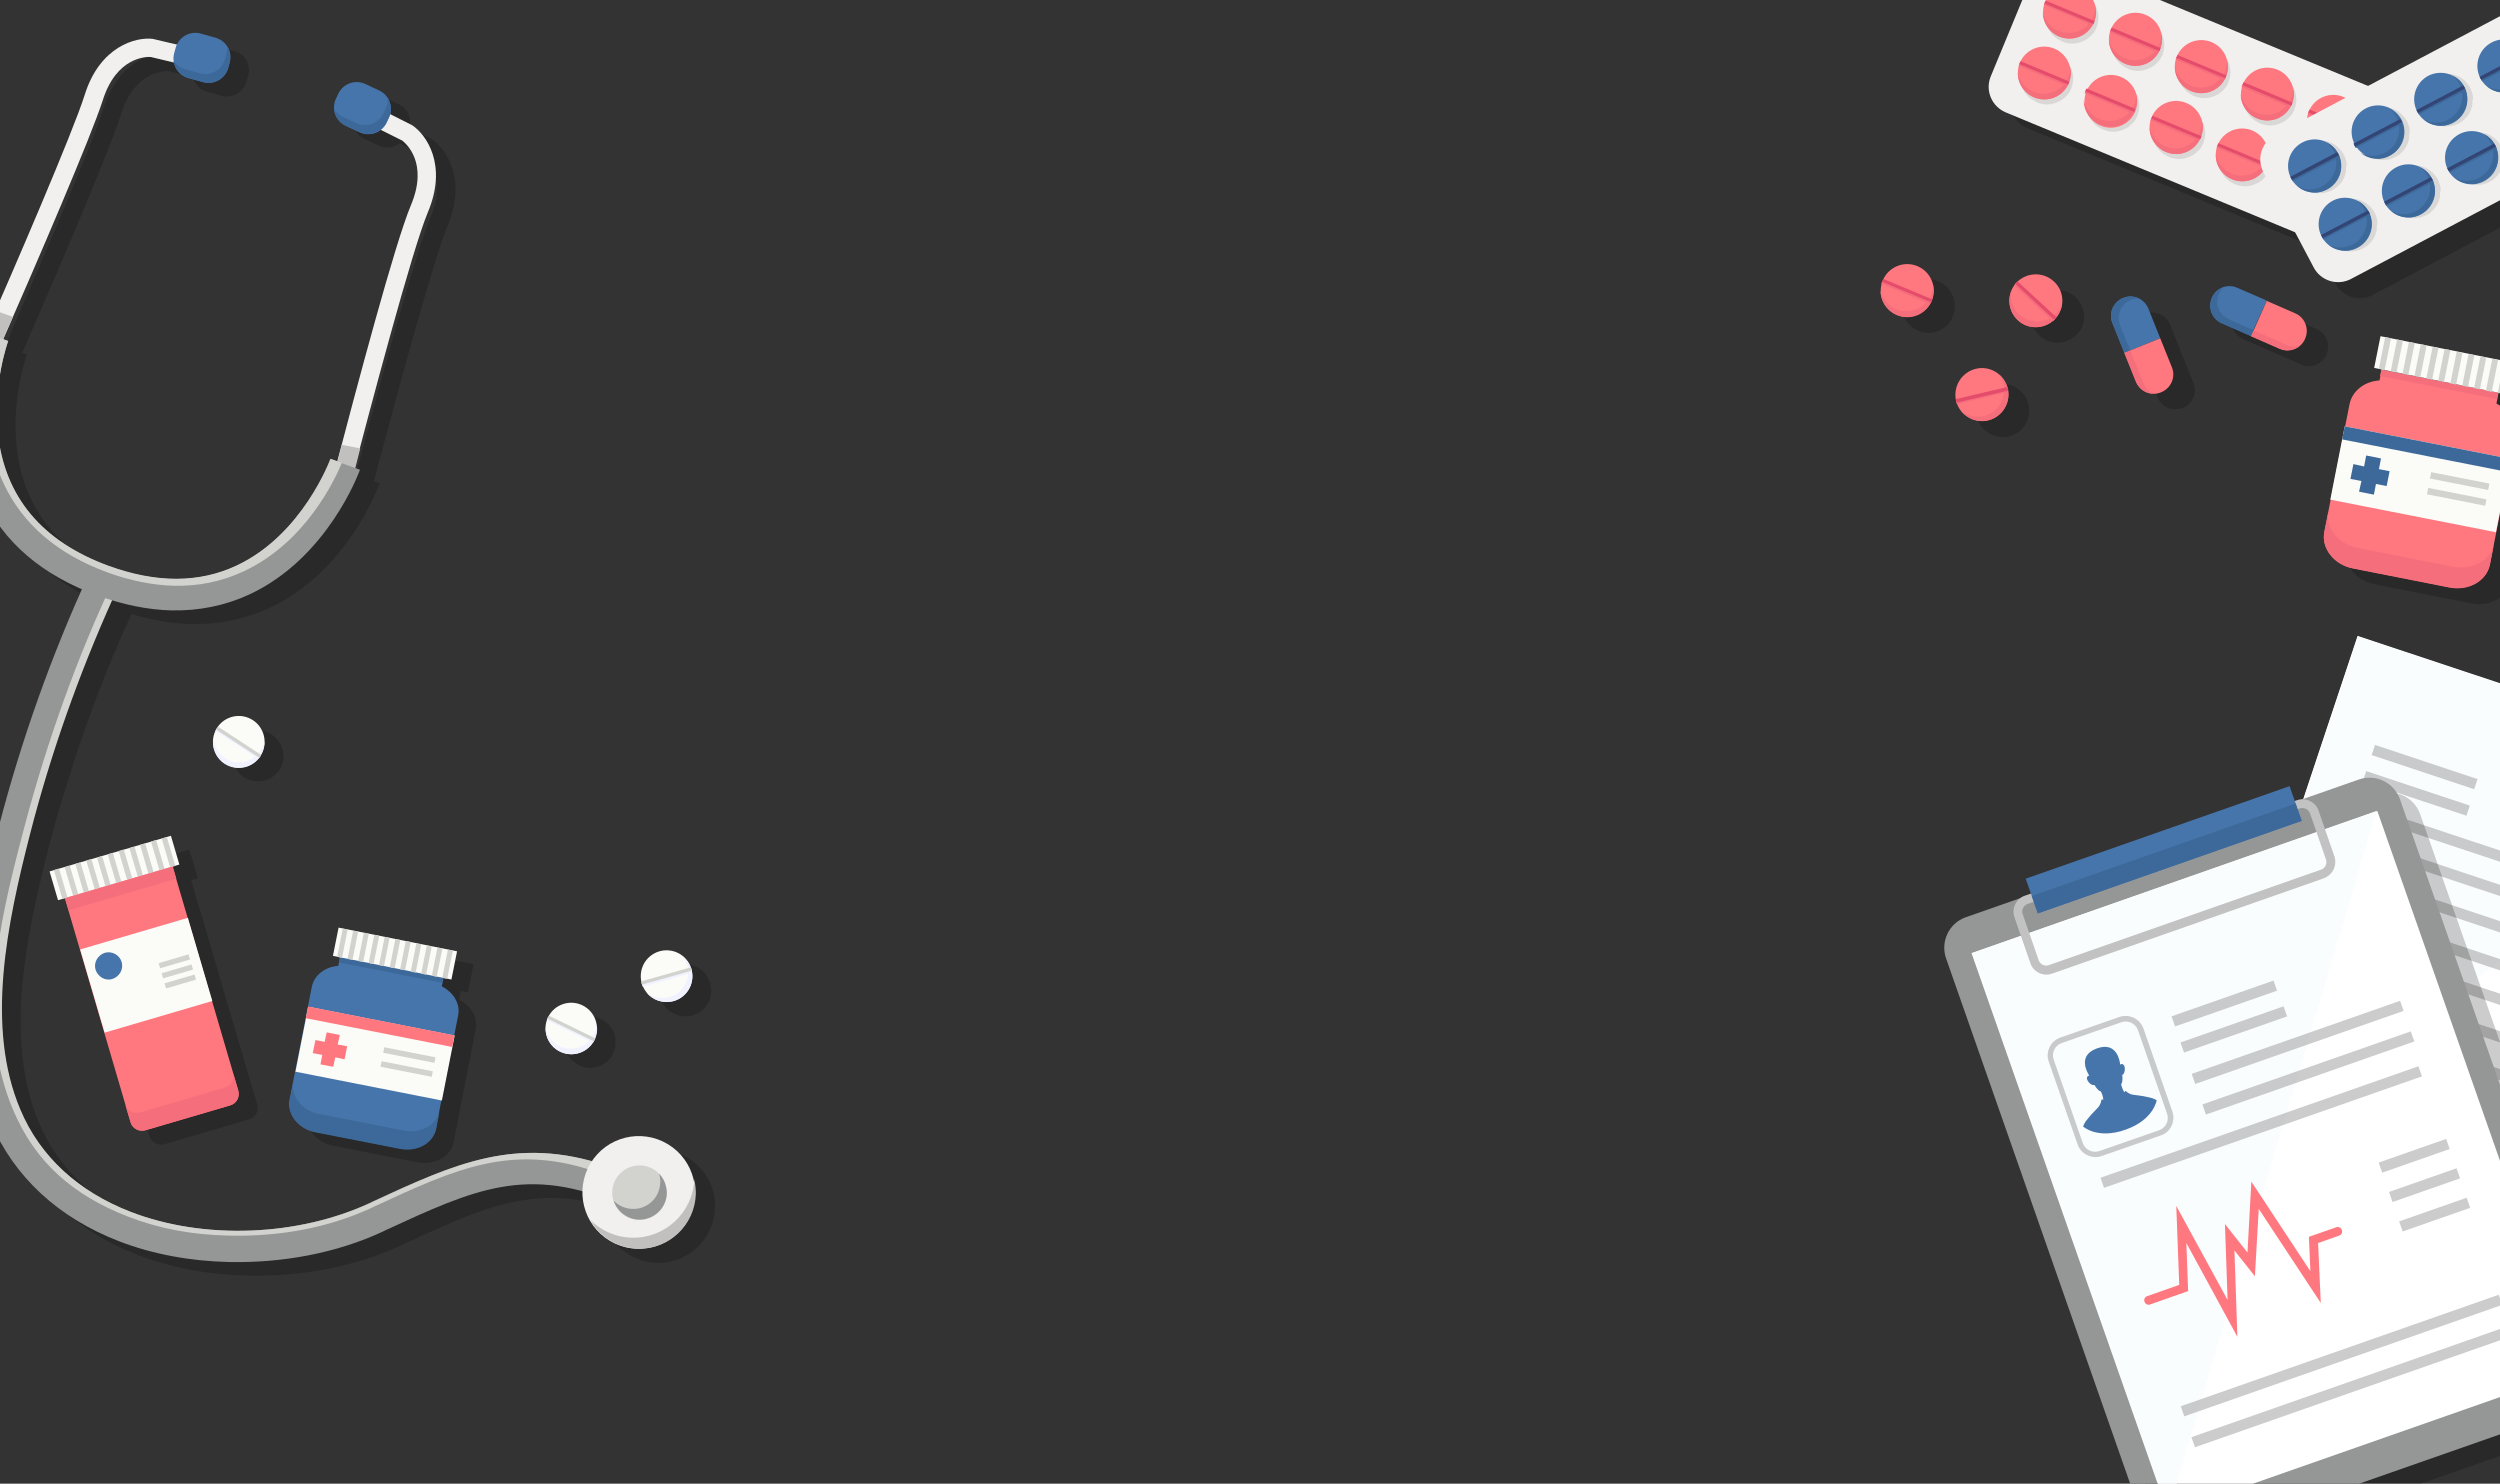 <?xml version="1.0" encoding="utf-8"?>
<!-- Generator: Adobe Illustrator 24.1.0, SVG Export Plug-In . SVG Version: 6.00 Build 0)  -->
<svg version="1.1" id="Layer_1" xmlns="http://www.w3.org/2000/svg" xmlns:xlink="http://www.w3.org/1999/xlink" x="0px" y="0px"
	 viewBox="0 0 842.5 500" style="enable-background:new 0 0 842.5 500;" xml:space="preserve">
<rect x="0" y="0" width="842.5" height="500" fill="#333333" stroke="none"/>
<style type="text/css">
	.st0{clip-path:url(#SVGID_2_);}
	.st1{opacity:0.2;}
	.st2{fill:#FFFFFF;}
	.st3{fill:#FAFDFE;}
	.st4{fill:#F1F0EE;}
	.st5{fill:#D9D8D6;}
	.st6{fill:#FF787F;}
	.st7{fill:#F56E7C;}
	.st8{fill:#E54C6B;}
	.st9{fill:#4675AB;}
	.st10{fill:#3D699A;}
	.st11{fill:#324575;}
	.st12{fill:#FBFCF7;}
	.st13{fill:#F0F2FF;}
	.st14{fill:#D2D3CE;}
	.st15{fill:#C1C0BF;}
	.st16{fill:#959696;}
	.st17{fill:#C2C2C2;}
</style>
<g>
	<defs>
		<rect id="SVGID_1_" x="0" y="0" width="842.5" height="500"/>
	</defs>
	<clipPath id="SVGID_2_">
		<use xlink:href="#SVGID_1_"  style="overflow:visible;"/>
	</clipPath>
	<g class="st0">
		<path class="st1" d="M805.9,34.6L704.2-7.5c-4.8-2-10.2,0.3-12.2,5.1L678.1,31c-2,4.8,0.3,10.2,5.1,12.2l101.7,42.1
			c4.8,2,10.2-0.3,12.2-5.1l13.8-33.4C812.9,42,810.7,36.5,805.9,34.6z"/>
		<path class="st1" d="M900.8,35.4l-16.9-32c-2.4-4.6-8.1-6.3-12.6-3.9L774,50.9c-4.6,2.4-6.3,8.1-3.9,12.6l16.9,32
			c2.4,4.6,8.1,6.3,12.6,3.9L896.9,48C901.5,45.6,903.2,39.9,900.8,35.4z"/>
		<path class="st1" d="M739.2,129.1l-3.9-9.7l-4-10c-0.7-1.8-2.2-3.1-3.8-3.7c0,0,0,0,0,0c-0.2-0.1-0.4-0.1-0.6-0.2c0,0,0,0,0,0
			c-0.2,0-0.4-0.1-0.6-0.1c0,0,0,0-0.1,0c-0.2,0-0.4,0-0.6-0.1c0,0-0.1,0-0.1,0c-0.2,0-0.4,0-0.5,0c0,0-0.1,0-0.1,0
			c-0.2,0-0.3,0-0.5,0.1c-0.1,0-0.1,0-0.2,0c-0.2,0-0.3,0.1-0.5,0.1c-0.1,0-0.1,0-0.2,0c-0.2,0.1-0.4,0.1-0.7,0.2
			c-3.4,1.4-5,5.2-3.6,8.5l4,10l3.9,9.7c0.1,0.3,0.2,0.5,0.4,0.8c0,0.1,0.1,0.1,0.1,0.2c0.1,0.2,0.3,0.5,0.5,0.7c0,0,0,0,0,0
			c0.2,0.2,0.4,0.4,0.6,0.6c0,0,0.1,0.1,0.1,0.1c0.2,0.2,0.4,0.4,0.6,0.5c0,0,0,0,0,0c0.2,0.2,0.5,0.3,0.8,0.4c0,0,0.1,0,0.1,0.1
			c0.5,0.3,1.1,0.4,1.7,0.5c0,0,0,0,0.1,0c0.3,0.1,0.6,0.1,0.9,0.1l0,0l0,0c0.9,0,1.8-0.1,2.7-0.5
			C738.9,136.2,740.5,132.4,739.2,129.1z"/>
		<path class="st1" d="M784,119.5c1.5-3.3,0-7.2-3.3-8.6l-9.6-4.2l-9.8-4.3c-1.6-0.7-3.2-0.7-4.7-0.2l0,0l0,0
			c-0.2,0.1-0.4,0.2-0.6,0.2c0,0,0,0,0,0c-0.2,0.1-0.4,0.2-0.6,0.3c0,0,0,0,0,0c-0.2,0.1-0.3,0.2-0.5,0.3c0,0,0,0-0.1,0
			c-0.2,0.1-0.3,0.2-0.4,0.4c0,0-0.1,0-0.1,0.1c-0.1,0.1-0.3,0.2-0.4,0.4c0,0-0.1,0.1-0.1,0.1c-0.1,0.1-0.2,0.3-0.3,0.4
			c0,0-0.1,0.1-0.1,0.1c-0.1,0.1-0.2,0.3-0.3,0.4c0,0.1-0.1,0.1-0.1,0.2c-0.1,0.2-0.2,0.4-0.3,0.6c-1.5,3.3,0,7.2,3.3,8.6l9.8,4.3
			l9.6,4.2c0.3,0.1,0.5,0.2,0.8,0.3c0.1,0,0.1,0,0.2,0.1c0.3,0.1,0.5,0.1,0.8,0.2c0,0,0,0,0,0c0.3,0,0.6,0,0.9,0c0.1,0,0.1,0,0.2,0
			c0.3,0,0.5,0,0.8-0.1c0,0,0,0,0,0c0.3,0,0.6-0.1,0.8-0.2c0,0,0.1,0,0.1,0c0.6-0.2,1.1-0.4,1.6-0.8c0,0,0,0,0.1,0
			c0.2-0.2,0.5-0.4,0.7-0.6l0,0l0,0C783.1,121.1,783.7,120.4,784,119.5z"/>
		<path class="st1" d="M95.5,254.6C95.5,254.6,95.5,254.5,95.5,254.6C95.5,254.5,95.5,254.5,95.5,254.6c-0.1-2.8-1.5-5.4-3.9-7
			c-3.8-2.5-9-1.6-11.7,2l0,0c-0.1,0.2-0.2,0.3-0.3,0.5c-0.1,0.1-0.1,0.2-0.1,0.2c0,0,0,0,0,0c0,0,0,0,0,0.1c0,0-0.1,0.1-0.1,0.1
			l0,0c0,0,0,0,0,0c-0.1,0.1-0.2,0.3-0.2,0.4c0,0,0,0.1,0,0.1l0,0c-0.3,0.7-0.6,1.4-0.7,2.2c0,0,0,0,0,0c0,0,0,0,0,0
			c-0.1,0.4-0.1,0.7-0.1,1.1c0,0.1,0,0.2,0,0.3c0,0.4,0,0.7,0,1.1c0,0,0,0,0,0c0,0.4,0.1,0.7,0.2,1.1c0,0.1,0,0.2,0.1,0.3
			c0.1,0.4,0.2,0.7,0.4,1c0,0,0,0,0,0c0.1,0.3,0.3,0.7,0.5,1c0,0.1,0.1,0.2,0.1,0.2c0.2,0.3,0.4,0.6,0.6,0.9c0,0,0,0,0,0
			c0.2,0.3,0.5,0.6,0.8,0.8c0.1,0.1,0.1,0.1,0.2,0.2c0.3,0.3,0.6,0.5,0.9,0.7c3.7,2.4,8.5,1.7,11.3-1.6l0,0c0,0,0,0,0.1-0.1
			c0.1-0.1,0.2-0.2,0.3-0.4c0,0,0,0,0,0l0,0c0,0,0.1-0.1,0.1-0.1c0,0,0,0,0-0.1c0,0,0,0,0,0c0.1-0.1,0.1-0.2,0.2-0.2
			c0.1-0.2,0.2-0.3,0.3-0.5l0,0c0-0.1,0.1-0.1,0.1-0.2c0-0.1,0.1-0.2,0.1-0.2c0.1-0.2,0.2-0.3,0.2-0.5c0-0.1,0.1-0.2,0.1-0.3
			c0.1-0.2,0.1-0.3,0.2-0.5c0-0.1,0.1-0.2,0.1-0.2c0.1-0.2,0.1-0.5,0.2-0.7c0-0.1,0-0.2,0-0.3c0-0.2,0-0.3,0.1-0.5
			c0-0.1,0-0.2,0-0.3c0-0.1,0-0.3,0-0.4C95.5,254.8,95.5,254.7,95.5,254.6z"/>
		<path class="st1" d="M239.4,331.9c0-0.1,0-0.1,0-0.2c0,0,0,0,0-0.1c0,0,0,0,0,0c0-0.1,0-0.2-0.1-0.3c-0.1-0.2-0.1-0.4-0.2-0.5l0,0
			c0-0.1-0.1-0.2-0.1-0.2c0-0.1-0.1-0.2-0.1-0.2c-0.1-0.2-0.1-0.3-0.2-0.5c0-0.1-0.1-0.2-0.1-0.3c-0.1-0.2-0.2-0.3-0.3-0.5
			c0-0.1-0.1-0.1-0.1-0.2c-0.1-0.2-0.3-0.4-0.4-0.6c-0.1-0.1-0.1-0.1-0.2-0.2c-0.1-0.1-0.2-0.2-0.3-0.4c-0.1-0.1-0.2-0.2-0.2-0.2
			c-0.1-0.1-0.2-0.2-0.3-0.3c-0.1-0.1-0.2-0.2-0.3-0.2c0,0,0,0-0.1-0.1c0,0,0,0,0,0c-2.1-1.7-5-2.4-7.8-1.6
			c-4.4,1.2-7.1,5.7-6.1,10.2l0,0c0,0.2,0.1,0.4,0.1,0.6c0,0.1,0.1,0.2,0.1,0.3c0,0,0,0,0,0c0,0,0,0,0,0.1c0,0.1,0,0.1,0,0.2l0,0
			c0,0,0,0,0,0c0.1,0.1,0.1,0.3,0.2,0.4c0,0,0,0.1,0,0.1l0,0c0.3,0.7,0.7,1.4,1.2,2c0,0,0,0,0,0c0,0,0,0,0,0c0,0,0,0.1,0.1,0.1
			c0.1,0.2,0.3,0.3,0.4,0.5c0.1,0.1,0.1,0.1,0.2,0.2c0.1,0.1,0.3,0.2,0.4,0.4c0.1,0.1,0.1,0.1,0.2,0.2c0.2,0.2,0.4,0.3,0.6,0.4
			c0,0,0,0,0.1,0c0.2,0.1,0.4,0.2,0.6,0.4c0.1,0,0.1,0.1,0.2,0.1c0.2,0.1,0.3,0.2,0.5,0.2c0.1,0,0.1,0.1,0.2,0.1
			c0.2,0.1,0.5,0.2,0.7,0.3c0,0,0,0,0.1,0c0.2,0.1,0.4,0.1,0.7,0.2c0.1,0,0.2,0,0.2,0c0.2,0,0.4,0.1,0.5,0.1c0.1,0,0.1,0,0.2,0
			c0.3,0,0.5,0.1,0.8,0.1c0,0,0,0,0,0c0.2,0,0.5,0,0.8,0c0.1,0,0.2,0,0.2,0c0.2,0,0.4,0,0.6-0.1c0.1,0,0.2,0,0.2,0
			c0.3,0,0.5-0.1,0.8-0.2c4.2-1.2,6.8-5.4,6.2-9.6l0,0c0,0,0-0.1,0-0.1C239.5,332.2,239.5,332.1,239.4,331.9
			C239.4,331.9,239.4,331.9,239.4,331.9L239.4,331.9z"/>
		<path class="st1" d="M190.3,351.9c0,0.1,0,0.2,0,0.3c0,0.4,0.1,0.7,0.2,1.1c0,0,0,0,0,0c0.1,0.4,0.2,0.7,0.3,1.1
			c0,0.1,0.1,0.2,0.1,0.2c0.1,0.3,0.3,0.7,0.5,1c0,0,0,0,0,0c0.2,0.3,0.4,0.6,0.6,0.9c0.1,0.1,0.1,0.1,0.2,0.2
			c0.2,0.3,0.5,0.6,0.8,0.8c0,0,0,0,0,0c0.3,0.3,0.6,0.5,0.9,0.7c0.1,0.1,0.2,0.1,0.2,0.2c0.3,0.2,0.7,0.4,1,0.6c4,1.9,8.7,0.6,11-3
			l0,0c0,0,0-0.1,0-0.1c0.1-0.1,0.2-0.3,0.2-0.4c0,0,0,0,0,0l0,0c0,0,0-0.1,0.1-0.1c0,0,0,0,0-0.1c0,0,0,0,0,0
			c0-0.1,0.1-0.2,0.1-0.2c0.1-0.2,0.2-0.3,0.2-0.5l0,0c0-0.1,0.1-0.1,0.1-0.2c0-0.1,0.1-0.2,0.1-0.2c0.1-0.2,0.1-0.3,0.2-0.5
			c0-0.1,0.1-0.2,0.1-0.3c0-0.2,0.1-0.3,0.1-0.5c0-0.1,0-0.2,0-0.3c0-0.2,0.1-0.5,0.1-0.7c0-0.1,0-0.2,0-0.3c0-0.2,0-0.3,0-0.5
			c0-0.1,0-0.2,0-0.3c0-0.1,0-0.3,0-0.4c0-0.1,0-0.2,0-0.4c0,0,0-0.1,0-0.1c0,0,0,0,0,0c-0.4-2.7-2.1-5.1-4.7-6.4
			c-4.1-2-9.1-0.4-11.3,3.5l0,0c-0.1,0.2-0.2,0.3-0.3,0.5c0,0.1-0.1,0.2-0.1,0.3c0,0,0,0,0,0c0,0,0,0,0,0.1c0,0,0,0.1-0.1,0.1l0,0
			c0,0,0,0,0,0c-0.1,0.1-0.1,0.3-0.2,0.4c0,0,0,0.1,0,0.1l0,0c-0.3,0.7-0.4,1.5-0.4,2.3c0,0,0,0,0,0c0,0,0,0,0,0
			C190.2,351.2,190.3,351.6,190.3,351.9z"/>
		<path class="st1" d="M240.9,407.1c0-0.6,0-1.1,0-1.7c0-0.2,0-0.4,0-0.6c0-0.4-0.1-0.7-0.1-1.1c-0.1-0.4-0.1-0.9-0.2-1.3
			c0-0.1,0-0.2-0.1-0.3c0,0,0,0,0,0c-2-8.2-9.2-14.4-18-14.6c-6.8-0.2-12.8,3.3-16.3,8.5c-0.2-0.1-0.4-0.1-0.6-0.2
			c-0.2,0-0.3-0.1-0.5-0.1c-0.8-0.2-1.5-0.4-2.3-0.6c-0.2,0-0.3-0.1-0.5-0.1c-0.7-0.2-1.5-0.3-2.2-0.5c-0.2,0-0.3-0.1-0.5-0.1
			c-0.7-0.1-1.5-0.3-2.2-0.4c-0.1,0-0.3,0-0.4-0.1c-0.8-0.1-1.5-0.2-2.3-0.3c-0.1,0-0.1,0-0.2,0c-5-0.6-9.8-0.7-14.5-0.2
			c-0.1,0-0.1,0-0.2,0c-0.7,0.1-1.4,0.1-2.1,0.2c-0.1,0-0.3,0-0.4,0c-0.6,0.1-1.3,0.2-1.9,0.3c-0.2,0-0.3,0.1-0.5,0.1
			c-0.6,0.1-1.3,0.2-1.9,0.3c-0.2,0-0.4,0.1-0.5,0.1c-0.6,0.1-1.2,0.2-1.9,0.4c-0.2,0-0.4,0.1-0.5,0.1c-0.6,0.1-1.2,0.3-1.9,0.4
			c-0.2,0-0.3,0.1-0.5,0.1c-0.6,0.2-1.3,0.3-1.9,0.5c-0.1,0-0.2,0.1-0.3,0.1c-3.6,1-7.3,2.2-11,3.7c-0.2,0.1-0.4,0.1-0.6,0.2
			c-0.6,0.2-1.1,0.4-1.7,0.7c-0.3,0.1-0.5,0.2-0.8,0.3c-0.5,0.2-1.1,0.4-1.6,0.7c-0.3,0.1-0.6,0.2-0.9,0.4c-0.5,0.2-1,0.4-1.5,0.7
			c-0.3,0.1-0.7,0.3-1,0.4c-0.5,0.2-1,0.4-1.5,0.6c-0.4,0.2-0.7,0.3-1.1,0.5c-0.5,0.2-1,0.4-1.4,0.6c-0.4,0.2-0.8,0.4-1.2,0.5
			c-0.5,0.2-0.9,0.4-1.4,0.6c-0.4,0.2-0.9,0.4-1.3,0.6c-0.4,0.2-0.9,0.4-1.3,0.6c-0.5,0.2-1,0.5-1.6,0.7c-0.4,0.2-0.7,0.3-1.1,0.5
			c-0.9,0.4-1.7,0.8-2.6,1.2l-0.8,0.4c-24.4,11.3-56.1,12.5-80.7,3c-17.7-6.8-30.6-18.7-37.2-34.4c-11.9-28-4.5-62.8,3.3-93.2
			c0.4-1.7,0.9-3.4,1.4-5.2c0.2-0.6,0.3-1.2,0.5-1.9c0.3-1.1,0.6-2.2,0.9-3.3c0.2-0.8,0.4-1.5,0.7-2.3c0.3-0.9,0.5-1.9,0.8-2.8
			c0.3-0.9,0.5-1.7,0.8-2.6c0.3-0.8,0.5-1.7,0.8-2.5c0.3-0.9,0.6-1.9,0.9-2.8c0.2-0.8,0.5-1.5,0.7-2.3c0.3-1,0.6-2,0.9-2.9
			c0.2-0.7,0.5-1.4,0.7-2.1c0.3-1,0.7-2.1,1-3.1c0.2-0.6,0.4-1.3,0.7-1.9c0.4-1.1,0.7-2.2,1.1-3.2c0.2-0.6,0.4-1.2,0.6-1.7
			c0.4-1.1,0.8-2.2,1.2-3.4c0.2-0.5,0.4-1.1,0.6-1.6c0.4-1.2,0.9-2.3,1.3-3.5c0.2-0.5,0.4-0.9,0.5-1.4c0.5-1.2,0.9-2.4,1.4-3.6
			c0.2-0.4,0.3-0.8,0.5-1.2c0.5-1.3,1-2.5,1.5-3.8c0.1-0.3,0.3-0.7,0.4-1c0.5-1.3,1.1-2.6,1.6-4c0.1-0.3,0.2-0.6,0.4-0.8
			c0.6-1.4,1.1-2.7,1.7-4.1c0.1-0.2,0.2-0.4,0.3-0.6c0.6-1.4,1.2-2.9,1.9-4.3c0.1-0.1,0.1-0.2,0.2-0.4c0.6-1.4,1.2-2.7,1.8-4.1
			c6.9,2.1,13.6,3.3,20.1,3.4c9.3,0.2,18.1-1.6,26.4-5.4c16.3-7.6,26.5-21.5,32-31.2l0.2,0.1c0.1-0.3,0.2-0.6,0.2-0.9
			c3.1-5.5,4.5-9.5,4.7-10l-1.9-0.7c0.6-2.1,1.1-4.2,1.7-6.5l0,0c7.6-28.4,18.7-68.9,23.1-79.5c6.7-15.9-0.6-26.2-5.3-29.3l-7.5-3.8
			c0-0.2,0.1-0.3,0.1-0.5c0-0.1,0-0.1,0-0.2c0-0.2,0.1-0.5,0.1-0.7c0,0,0,0,0-0.1c0-0.3,0-0.6,0-0.8c0,0,0,0,0-0.1
			c0-0.3-0.1-0.5-0.1-0.8c0,0,0-0.1,0-0.1c-0.2-0.8-0.5-1.6-1-2.3c0,0,0,0,0,0h0c-0.7-1-1.6-1.9-2.8-2.4l-4.7-2.2
			c-3.4-1.6-7.5-0.1-9.1,3.3l-0.8,1.7c-0.9,2-0.8,4.2,0.2,6c0,0,0,0,0,0.1c0.1,0.2,0.3,0.4,0.4,0.6c0,0,0,0,0,0.1
			c0.2,0.2,0.3,0.4,0.5,0.7c0,0,0,0,0,0c0.2,0.2,0.4,0.4,0.6,0.5c0.1,0,0.1,0.1,0.2,0.1c0.2,0.1,0.3,0.2,0.5,0.4
			c0.1,0,0.1,0.1,0.2,0.1c0.2,0.1,0.5,0.3,0.7,0.4l4.7,2.2c0.2,0.1,0.4,0.2,0.6,0.3c1.3,0.5,2.7,0.5,3.9,0.1
			c0.2-0.1,0.4-0.1,0.6-0.2c0.3-0.1,0.5-0.2,0.8-0.4c0.2-0.1,0.5-0.3,0.7-0.4c0.1-0.1,0.2-0.1,0.3-0.2l7.4,3.7
			c1.2,0.9,9,7.4,2.9,21.7c-4.8,11.5-16.7,54.8-25,86.3l-2.2-0.8c-0.1,0.3-9.4,25.6-31.7,36c-12.6,5.9-27,5.9-43,0.1
			c-22.5-8.2-35.1-23.2-37.4-44.7c-1.8-16.5,3.4-31,3.5-31.1l-1.6-0.6c13.6-31.2,29.7-68.9,33.3-80.5C45.4,23.8,55.7,23.9,57,24
			l8,1.9c0,0.1,0,0.2,0.1,0.3c0,0,0,0,0,0c0.2,0.6,0.4,1.2,0.8,1.8c0,0,0,0.1,0.1,0.1c0.2,0.3,0.3,0.5,0.5,0.7c0,0,0,0,0,0
			c0.2,0.2,0.4,0.5,0.6,0.7c0,0,0.1,0.1,0.1,0.1c0.2,0.2,0.5,0.4,0.7,0.5c0,0,0,0,0,0c0.3,0.2,0.5,0.3,0.8,0.4
			c0.1,0,0.1,0.1,0.2,0.1c0.3,0.1,0.6,0.2,0.9,0.3l1.1,0.3l3.9,1.1c0.7,0.2,1.4,0.3,2,0.2c0.2,0,0.4,0,0.7-0.1
			c0.4-0.1,0.9-0.2,1.3-0.3c0.6-0.2,1.2-0.5,1.7-0.9c1.2-0.9,2.2-2.2,2.6-3.8l0.5-1.8c0.1-0.2,0.1-0.5,0.2-0.7c0-0.1,0-0.1,0-0.2
			c0-0.2,0-0.3,0.1-0.5c0-0.1,0-0.1,0-0.2c0-0.2,0-0.3,0-0.5c0-0.1,0-0.1,0-0.2c0-0.2,0-0.4-0.1-0.5c0-0.1,0-0.1,0-0.2
			c0-0.2-0.1-0.4-0.1-0.6c0,0,0-0.1,0-0.1c-0.1-0.2-0.1-0.4-0.2-0.6c0,0,0,0,0-0.1c-0.1-0.2-0.2-0.4-0.3-0.6c0,0,0,0,0,0
			c-0.1-0.2-0.2-0.4-0.3-0.6c0,0,0,0,0,0l0,0c-0.9-1.3-2.2-2.4-3.9-2.8L74,16c-3.3-0.9-6.6,0.7-8,3.7l-7.8-1.9l-0.4-0.1
			c-5.7-0.6-17.8,2.5-23,19c-3.3,10.8-18.6,46.5-30,72.7c-0.4,0.9-0.8,1.9-1.2,2.8c0,0,0,0.1,0,0.1c-0.3,0.7-0.6,1.4-0.9,2.2
			c-0.1,0.3-0.3,0.6-0.4,0.9c-0.2,0.5-0.4,1-0.7,1.5l-2.6-0.9c-0.4,1.2-10.8,29.8,1.4,56.1c6.4,13.8,17.7,24.2,33.5,31.1
			c-11.5,25.8-20.9,52.6-27.9,79.6c-8.3,32.1-16,68.9-2.8,100c7.8,18.4,22.7,32.2,43.2,40.1c11.4,4.4,24.1,6.7,37,7
			c18,0.4,36.4-3,52-10.3l0.8-0.4c25.6-11.8,42.5-19.7,66.5-13.1c-0.1,6.1,2.7,11.6,7.1,15.2c0,0,0.1,0.1,0.2,0.1
			c0.5,0.4,1,0.7,1.5,1.1c0.1,0.1,0.3,0.2,0.4,0.3c0.2,0.1,0.5,0.3,0.7,0.4c0.3,0.1,0.5,0.3,0.8,0.4c0.2,0.1,0.5,0.2,0.7,0.3
			c0.4,0.2,0.8,0.3,1.2,0.5c0.2,0.1,0.4,0.1,0.5,0.2c0.4,0.1,0.9,0.3,1.4,0.4c0.1,0,0.1,0,0.2,0.1c0.5,0.1,1.1,0.2,1.6,0.3
			c0.1,0,0.3,0,0.4,0.1c0.6,0.1,1.1,0.1,1.7,0.1h0h0l0,0C231.9,425.9,240.7,417.6,240.9,407.1L240.9,407.1L240.9,407.1L240.9,407.1z
			"/>
		<path class="st1" d="M25.9,307.9l1.4-0.4l0,0l0.9-0.3l1.2,4.2l0,0l21,71.5c0.6,2.1,2.8,3.3,5,2.7l28.6-8.4c2.1-0.6,3.3-2.8,2.7-5
			l-1.8-6l0,0l-7.2-24.4l0,0l-8.2-28l0,0l-3.9-13.1l0,0l-1.2-4.2l-6.4,1.9l0,0l2.8-0.8l0.8-0.2l0,0l2.5-0.7l1.2-0.3l0,0l1.4-0.4
			l-2.9-9.7l-2.3,0.7l-0.9,0.3l0,0L40.7,293l0,0l-0.4,0.1l-3.3,1l0,0l-0.4,0.1l-3.2,0.9l0,0l-0.5,0.2l-3.1,0.9l0,0l-0.6,0.2l-3,0.9
			l0,0l-1.7,0.5l0,0l-1.4,0.4L25.9,307.9z M53.8,299.7l0.4-0.1l-3.3,1l0,0L53.8,299.7z M50.2,300.8l0.2-0.1l-3.2,0.9l0,0L50.2,300.8
			z M46.8,301.8L46.8,301.8l-0.4,0.1L46.8,301.8z M58,298.5l-3.5,1l0,0l2.9-0.8L58,298.5z"/>
		<path class="st1" d="M151.8,323.5L151.8,323.5l-1.7-0.3v0l-1.9-0.4l0,0l-1.7-0.3l0,0l-1.9-0.4l0,0l-1.7-0.3l0,0l-1.9-0.4l0,0
			l-1.7-0.3v0l-1.9-0.4l0,0l-1.7-0.3l0,0l-1.9-0.4l0,0l-0.6-0.1l-3-0.6v0l-1.7-0.3l0,0l-1.9-0.4l0,0l-1.7-0.3l0,0l-1.9-0.4l0,0
			l-1.7-0.3l0,0l-1.4-0.3l-1.9,9.5l2.6,0.5l-0.6,3c-4.4,0.3-8.1,3.1-8.9,7l-1.3,6.7l0,0l-0.8,3.9l0,0l-3.5,17.9h0l-1.9,9.4
			c-1,4.9,2.9,9.8,8.6,10.9l28.6,5.6c5.7,1.1,11.1-1.9,12.1-6.8l1.2-6.2l0,0l0.6-3.3h0l4.3-21.9l0,0l1.3-6.7c0.8-4-1.6-7.9-5.6-9.9
			l0.2-1.2l0,0l0.3-1.8l2.5,0.5l1.9-9.5l-1.4-0.3l0,0l-1.7-0.3l0,0L151.8,323.5z"/>
		<path class="st1" d="M848.6,141.4l0.3-1.3l0,0l0.4-2l2.9,0.6l2.1-10.7l-17.6-3.5l0,0l-1.9-0.4l0,0l-10.1-2l0,0l-0.7-0.1l-11.4-2.3
			l0,0l-1.9-0.4l0,0l-1.6-0.3l-2.1,10.7l2.9,0.6l-0.7,3.4c-5,0.3-9.2,3.5-10.1,8l-1.7,8.7l-0.7,3.3l0,0l-4,20.3h0l-2.1,10.6
			c-1.1,5.5,3.3,11.1,9.7,12.3l32.4,6.4c6.5,1.3,12.6-2.2,13.7-7.7l1.4-7v0l0.7-3.7l0,0l4-20.3l2.4-12
			C855.8,148.1,853.1,143.6,848.6,141.4z"/>
		<path class="st1" d="M641.1,104.4c0,0.1,0,0.2,0,0.3c0.1,0.4,0.1,0.7,0.2,1.1c0,0,0,0,0,0c0.1,0.4,0.3,0.7,0.4,1.1
			c0,0.1,0.1,0.2,0.1,0.2c0.2,0.3,0.3,0.7,0.6,1c0,0,0,0,0,0c0.2,0.3,0.4,0.6,0.7,0.9c0.1,0.1,0.1,0.1,0.2,0.2
			c0.3,0.3,0.5,0.6,0.8,0.8c0,0,0,0,0,0c0.3,0.3,0.6,0.5,1,0.7c0.1,0.1,0.2,0.1,0.3,0.2c0.3,0.2,0.7,0.4,1.1,0.6
			c1.7,0.7,3.5,0.9,5.2,0.5c0.6-0.1,1.1-0.3,1.6-0.5c0.8-0.3,1.5-0.8,2.2-1.3c0.8-0.7,1.6-1.5,2.1-2.5l0,0c0,0,0-0.1,0-0.1
			c0,0,0.1-0.1,0.1-0.1c0.1-0.1,0.1-0.2,0.1-0.3c0,0,0,0,0,0l0,0c0,0,0-0.1,0.1-0.2c0,0,0,0,0-0.1c0,0,0,0,0,0
			c0-0.1,0.1-0.2,0.1-0.3c0.1-0.2,0.1-0.4,0.2-0.5l0,0c0-0.1,0.1-0.2,0.1-0.2c0-0.1,0-0.2,0.1-0.3c0.1-0.2,0.1-0.4,0.1-0.5
			c0-0.1,0-0.2,0.1-0.3c0-0.2,0.1-0.4,0.1-0.5c0-0.1,0-0.2,0-0.3c0-0.3,0-0.5,0-0.8c0-0.1,0-0.2,0-0.3c0-0.2,0-0.3,0-0.5
			c0-0.1,0-0.2,0-0.4c0-0.1,0-0.3-0.1-0.4c0-0.1,0-0.2-0.1-0.4c0,0,0-0.1,0-0.1c0,0,0,0,0,0c-0.6-2.7-2.5-5.1-5.3-6.3
			c-4.4-1.8-9.4,0.1-11.5,4.3l0,0c-0.1,0.2-0.2,0.3-0.2,0.5c0,0.1-0.1,0.2-0.1,0.3c0,0,0,0,0,0c0,0,0,0,0,0.1c0,0.1,0,0.1-0.1,0.2
			l0,0c0,0,0,0,0,0c-0.1,0.2-0.1,0.3-0.1,0.5c0,0,0,0.1,0,0.1l0,0c-0.2,0.8-0.3,1.6-0.3,2.4c0,0,0,0,0,0c0,0,0,0,0,0
			C641,103.6,641.1,104,641.1,104.4z"/>
		<path class="st1" d="M699.4,100.1c-3.5-3.2-8.8-3.2-12.2,0.1l0,0c-0.1,0.1-0.3,0.3-0.4,0.4c-0.1,0.1-0.1,0.1-0.2,0.2c0,0,0,0,0,0
			c0,0,0,0,0,0.1c0,0-0.1,0.1-0.1,0.1l0,0c0,0,0,0,0,0c-0.1,0.1-0.2,0.2-0.3,0.4c0,0,0,0-0.1,0.1l0,0c-0.5,0.7-0.8,1.4-1.1,2.1
			c0,0,0,0,0,0c0,0,0,0,0,0c-0.1,0.4-0.2,0.7-0.3,1.1c0,0.1,0,0.2-0.1,0.3c-0.1,0.4-0.1,0.7-0.1,1.1c0,0,0,0,0,0c0,0.4,0,0.8,0,1.1
			c0,0.1,0,0.2,0,0.3c0,0.4,0.1,0.8,0.2,1.1c0,0,0,0,0,0c0.1,0.4,0.2,0.7,0.3,1.1c0,0.1,0.1,0.2,0.1,0.3c0.1,0.4,0.3,0.7,0.5,1
			c0,0,0,0,0,0c0.2,0.3,0.4,0.7,0.7,1c0.1,0.1,0.1,0.2,0.2,0.2c0.3,0.3,0.5,0.6,0.8,0.9c3.3,3.1,8.4,3.2,11.8,0.3l0,0
			c0,0,0,0,0.1-0.1c0.1-0.1,0.2-0.2,0.4-0.3c0,0,0,0,0,0l0,0c0,0,0.1-0.1,0.1-0.1c0,0,0,0,0.1-0.1c0,0,0,0,0,0
			c0.1-0.1,0.1-0.1,0.2-0.2c0.1-0.1,0.3-0.3,0.4-0.4l0,0c0.1-0.2,0.3-0.4,0.4-0.6c0.1-0.1,0.1-0.1,0.2-0.2c0.2-0.3,0.4-0.7,0.6-1.1
			c0,0,0-0.1,0-0.1c0.2-0.4,0.3-0.7,0.4-1.1c0-0.1,0-0.1,0.1-0.2c0.1-0.4,0.2-0.8,0.2-1.2c0,0,0,0,0-0.1c0,0,0,0,0,0
			C702.5,105,701.6,102.1,699.4,100.1z"/>
		<path class="st1" d="M673,129.6c-4.6,1.1-7.5,5.6-6.7,10.2l0,0c0,0.2,0.1,0.4,0.1,0.6c0,0.1,0.1,0.2,0.1,0.3c0,0,0,0,0,0
			c0,0,0,0,0,0.1c0,0.1,0,0.1,0,0.2l0,0c0,0,0,0,0,0c0,0.2,0.1,0.3,0.1,0.5c0,0,0,0.1,0,0.1l0,0c0.3,0.8,0.7,1.5,1.1,2.1l0,0
			c0,0,0,0,0,0c0.2,0.3,0.5,0.6,0.8,0.9c0.1,0.1,0.1,0.1,0.2,0.2c0.3,0.3,0.6,0.5,0.9,0.7c0,0,0,0,0,0c0.3,0.2,0.6,0.4,1,0.6
			c0.1,0,0.2,0.1,0.2,0.1c0.3,0.2,0.7,0.3,1,0.5c0,0,0,0,0,0c0.4,0.1,0.7,0.2,1.1,0.3c0.1,0,0.2,0,0.3,0.1c0.4,0.1,0.8,0.1,1.1,0.2
			c0,0,0,0,0,0c0.4,0,0.8,0,1.2,0c0.1,0,0.2,0,0.3,0c0.4,0,0.8-0.1,1.2-0.2c4.4-1.1,7.3-5.2,6.8-9.6l0,0c0,0,0-0.1,0-0.1
			c0-0.2,0-0.3-0.1-0.5c0,0,0,0,0,0l0,0c0-0.1,0-0.1,0-0.2c0,0,0,0,0-0.1c0,0,0,0,0,0c0-0.1,0-0.2-0.1-0.3c0-0.2-0.1-0.4-0.2-0.6
			l0,0c-0.1-0.2-0.1-0.4-0.2-0.7c0-0.1-0.1-0.2-0.1-0.3c-0.2-0.4-0.3-0.7-0.6-1.1c0,0,0-0.1-0.1-0.1c-0.2-0.3-0.4-0.6-0.7-0.9
			c0,0-0.1-0.1-0.1-0.1c-0.3-0.3-0.6-0.6-0.9-0.9c0,0,0,0,0,0c0,0,0,0,0,0C678.9,129.8,676,128.9,673,129.6z"/>
		<polygon class="st1" points="938.5,264.9 801.3,219.3 801.3,219.3 801.3,219.3 738.1,409 738.1,409 738.1,409 738.1,409 
			875.4,454.7 		"/>
		<g>
			<g>
				
					<rect x="759.2" y="232" transform="matrix(0.949 0.316 -0.316 0.949 147.406 -245.62)" class="st2" width="144.6" height="200"/>
				<polygon class="st3" points="794.5,214.3 731.3,404 931.7,259.9 				"/>
			</g>
			
				<rect x="798.8" y="256.5" transform="matrix(0.949 0.316 -0.316 0.949 123.38 -244.793)" class="st1" width="36.4" height="3.6"/>
			
				<rect x="795.8" y="265.4" transform="matrix(0.949 0.316 -0.316 0.949 126.058 -243.48)" class="st1" width="36.8" height="3.6"/>
			
				<rect x="791.3" y="281.9" transform="matrix(0.949 0.316 -0.316 0.949 132.005 -247.141)" class="st1" width="74.4" height="3.6"/>
			
				<rect x="758.7" y="387.7" transform="matrix(0.949 0.316 -0.316 0.949 164.762 -237.612)" class="st1" width="113.5" height="3.6"/>
			
				<rect x="761" y="376.3" transform="matrix(0.949 0.316 -0.316 0.949 161.278 -238.925)" class="st1" width="113.5" height="3.6"/>
			
				<rect x="783.2" y="309.5" transform="matrix(0.949 0.316 -0.316 0.949 141.306 -249.338)" class="st1" width="113.5" height="3.6"/>
			
				<rect x="755.2" y="398.2" transform="matrix(0.949 0.316 -0.316 0.949 167.889 -235.975)" class="st1" width="113.5" height="3.6"/>
			
				<rect x="779.6" y="321.1" transform="matrix(0.949 0.316 -0.316 0.949 144.801 -247.623)" class="st1" width="113.5" height="3.6"/>
			
				<rect x="776.1" y="331.6" transform="matrix(0.949 0.316 -0.316 0.949 147.929 -245.987)" class="st1" width="113.5" height="3.6"/>
			
				<rect x="771.9" y="342.8" transform="matrix(0.949 0.316 -0.316 0.949 151.233 -244.068)" class="st1" width="113.5" height="3.6"/>
			
				<rect x="768.3" y="354.4" transform="matrix(0.949 0.316 -0.316 0.949 154.728 -242.353)" class="st1" width="113.5" height="3.6"/>
			
				<rect x="764.8" y="364.9" transform="matrix(0.949 0.316 -0.316 0.949 157.855 -240.717)" class="st1" width="113.5" height="3.6"/>
			
				<rect x="787.9" y="292.3" transform="matrix(0.949 0.316 -0.316 0.949 135.098 -245.524)" class="st1" width="74.4" height="3.6"/>
		</g>
		<g>
			<path class="st4" d="M798.6,29.2L696.9-12.8c-4.8-2-10.2,0.3-12.2,5.1l-13.8,33.4c-2,4.8,0.3,10.2,5.1,12.2L777.6,80
				c4.8,2,10.2-0.3,12.2-5.1l13.8-33.4C805.7,36.7,803.4,31.2,798.6,29.2z"/>
			<g>
				<path class="st5" d="M704.2,12.5c0.1-0.1,0.3-0.3,0.4-0.4c0.1-0.1,0.1-0.1,0.2-0.2c0.1-0.1,0.2-0.3,0.4-0.4
					c0.1-0.1,0.1-0.1,0.2-0.2c0.2-0.2,0.3-0.4,0.4-0.6c0.1-0.1,0.1-0.2,0.1-0.2c0.1-0.1,0.2-0.3,0.2-0.4c0.1-0.1,0.1-0.2,0.2-0.3
					c0.1-0.1,0.1-0.3,0.2-0.4c0-0.1,0.1-0.2,0.1-0.3c0,0,0-0.1,0-0.1c0,0,0,0,0,0c1-2.6,0.7-5.7-1-8.1c-2.7-3.9-7.9-5-11.9-2.7l0,0
					c-0.2,0.1-0.3,0.2-0.5,0.3c-0.1,0.1-0.2,0.1-0.2,0.2c0,0,0,0,0,0c0,0,0,0-0.1,0c0,0-0.1,0.1-0.1,0.1l0,0c0,0,0,0,0,0
					c-0.1,0.1-0.3,0.2-0.4,0.3c0,0-0.1,0-0.1,0.1l0,0c-0.6,0.5-1.1,1.1-1.6,1.8c0,0,0,0,0,0c0,0,0,0,0,0c0,0,0,0.1-0.1,0.1
					c-0.1,0.2-0.2,0.4-0.3,0.6c0,0.1-0.1,0.2-0.1,0.2c-0.1,0.2-0.2,0.3-0.2,0.5c0,0.1-0.1,0.2-0.1,0.2c-0.1,0.2-0.2,0.5-0.2,0.7
					c0,0,0,0.1,0,0.1c-0.1,0.2-0.1,0.4-0.2,0.7c0,0.1,0,0.2,0,0.2c0,0.2-0.1,0.4-0.1,0.5c0,0.1,0,0.2,0,0.2c0,0.3,0,0.5,0,0.8
					c0,0,0,0,0,0.1c0,0.2,0,0.5,0,0.7c0,0.1,0,0.2,0,0.2c0,0.2,0.1,0.4,0.1,0.6c0,0.1,0,0.2,0,0.2c0.1,0.3,0.1,0.5,0.2,0.8
					c0,0,0,0,0,0c0.1,0.2,0.2,0.5,0.3,0.7c0,0.1,0.1,0.1,0.1,0.2c0.1,0.2,0.2,0.4,0.3,0.5c0,0.1,0.1,0.1,0.1,0.2
					c0.1,0.2,0.3,0.5,0.4,0.7c0.9,1.3,2,2.3,3.3,2.9c0.3,0.1,0.5,0.3,0.8,0.4c0.3,0.1,0.5,0.2,0.8,0.3c0.3,0.1,0.6,0.1,0.8,0.2
					c0.6,0.1,1.1,0.2,1.7,0.2c1.4,0,2.7-0.3,4-1l0,0c0,0,0.1,0,0.1,0c0.1-0.1,0.3-0.2,0.4-0.2c0,0,0,0,0,0l0,0c0,0,0.1-0.1,0.1-0.1
					c0,0,0,0,0.1,0c0,0,0,0,0,0c0.1-0.1,0.2-0.1,0.2-0.2c0.2-0.1,0.3-0.2,0.5-0.3l0,0c0.1-0.1,0.1-0.1,0.2-0.2
					C704.1,12.6,704.1,12.6,704.2,12.5z"/>
				<g>
					<path class="st6" d="M705.7,7.5c-1.9,4.6-7.2,6.7-11.7,4.8c-4.6-1.9-6.7-7.2-4.8-11.7c1.9-4.6,7.2-6.7,11.7-4.8
						C705.4-2.3,707.6,3,705.7,7.5z"/>
					<path class="st7" d="M706.1,2.1c0,1.2-0.2,2.3-0.7,3.5c-1.9,4.6-7.2,6.7-11.7,4.8c-2.8-1.2-4.6-3.6-5.3-6.3
						c0,3.5,2.1,6.8,5.5,8.2c4.6,1.9,9.8-0.2,11.7-4.8C706.4,5.7,706.5,3.9,706.1,2.1z"/>
					<path class="st7" d="M689.1,0.9c-0.1,0.3-0.2,0.5-0.3,0.8l16.3,6.9c0.1-0.2,0.3-0.5,0.4-0.7c0-0.1,0.1-0.2,0.1-0.3l-16.5-6.9
						C689.2,0.7,689.1,0.8,689.1,0.9z"/>
					<path class="st8" d="M689.2,0.6C689.1,0.8,689,1,689,1.2l16.5,6.9c0.1-0.2,0.2-0.3,0.2-0.5c0.1-0.2,0.1-0.4,0.2-0.5l-16.5-6.9
						C689.3,0.3,689.3,0.4,689.2,0.6z"/>
				</g>
			</g>
			<g>
				<path class="st5" d="M726.4,21.7c0.1-0.1,0.3-0.3,0.4-0.4c0.1-0.1,0.1-0.1,0.2-0.2c0.1-0.1,0.2-0.3,0.4-0.4
					c0.1-0.1,0.1-0.1,0.2-0.2c0.2-0.2,0.3-0.4,0.4-0.6c0.1-0.1,0.1-0.2,0.1-0.2c0.1-0.1,0.2-0.3,0.2-0.4c0.1-0.1,0.1-0.2,0.2-0.3
					c0.1-0.1,0.1-0.3,0.2-0.4c0-0.1,0.1-0.2,0.1-0.3c0,0,0-0.1,0-0.1c0,0,0,0,0,0c1-2.6,0.7-5.7-1-8.1c-2.7-3.9-7.9-5-11.9-2.7l0,0
					c-0.2,0.1-0.3,0.2-0.5,0.3c-0.1,0.1-0.2,0.1-0.2,0.2c0,0,0,0,0,0c0,0,0,0-0.1,0c0,0-0.1,0.1-0.1,0.1l0,0c0,0,0,0,0,0
					c-0.1,0.1-0.3,0.2-0.4,0.3c0,0-0.1,0-0.1,0.1l0,0c-0.6,0.5-1.1,1.1-1.6,1.8c0,0,0,0,0,0c0,0,0,0,0,0c0,0,0,0.1-0.1,0.1
					c-0.1,0.2-0.2,0.4-0.3,0.6c0,0.1-0.1,0.2-0.1,0.2c-0.1,0.2-0.2,0.3-0.2,0.5c0,0.1-0.1,0.2-0.1,0.2c-0.1,0.2-0.2,0.5-0.2,0.7
					c0,0,0,0.1,0,0.1c-0.1,0.2-0.1,0.4-0.2,0.7c0,0.1,0,0.2,0,0.2c0,0.2-0.1,0.4-0.1,0.5c0,0.1,0,0.2,0,0.2c0,0.3,0,0.5,0,0.8
					c0,0,0,0,0,0.1c0,0.2,0,0.5,0,0.7c0,0.1,0,0.2,0,0.2c0,0.2,0.1,0.4,0.1,0.6c0,0.1,0,0.2,0,0.2c0.1,0.3,0.1,0.5,0.2,0.8
					c0,0,0,0,0,0c0.1,0.2,0.2,0.5,0.3,0.7c0,0.1,0.1,0.1,0.1,0.2c0.1,0.2,0.2,0.4,0.3,0.5c0,0.1,0.1,0.1,0.1,0.2
					c0.1,0.2,0.3,0.5,0.4,0.7c0.9,1.3,2,2.3,3.3,2.9c0.3,0.1,0.5,0.3,0.8,0.4c0.3,0.1,0.5,0.2,0.8,0.3c0.3,0.1,0.6,0.1,0.8,0.2
					c0.6,0.1,1.1,0.2,1.7,0.2c1.4,0,2.7-0.3,4-1l0,0c0,0,0.1,0,0.1,0c0.1-0.1,0.3-0.2,0.4-0.2c0,0,0,0,0,0l0,0c0,0,0.1-0.1,0.1-0.1
					c0,0,0,0,0.1,0c0,0,0,0,0,0c0.1-0.1,0.2-0.1,0.2-0.2c0.2-0.1,0.3-0.2,0.5-0.3l0,0c0.1-0.1,0.1-0.1,0.2-0.2
					C726.3,21.8,726.4,21.8,726.4,21.7z"/>
				<g>
					<path class="st6" d="M727.9,16.7c-1.9,4.6-7.2,6.7-11.7,4.8c-4.6-1.9-6.7-7.2-4.8-11.7c1.9-4.6,7.2-6.7,11.7-4.8
						C727.7,6.9,729.8,12.2,727.9,16.7z"/>
					<path class="st7" d="M728.4,11.3c0,1.2-0.2,2.3-0.7,3.5c-1.9,4.6-7.2,6.7-11.7,4.8c-2.8-1.2-4.6-3.6-5.3-6.3
						c0,3.5,2.1,6.8,5.5,8.2c4.6,1.9,9.8-0.2,11.7-4.8C728.7,14.9,728.8,13,728.4,11.3z"/>
					<path class="st7" d="M711.3,10.1c-0.1,0.3-0.2,0.5-0.3,0.8l16.3,6.9c0.1-0.2,0.3-0.5,0.4-0.7c0-0.1,0.1-0.2,0.1-0.3l-16.5-6.9
						C711.4,9.9,711.3,10,711.3,10.1z"/>
					<path class="st8" d="M711.4,9.8c-0.1,0.2-0.1,0.4-0.2,0.5l16.5,6.9c0.1-0.2,0.2-0.3,0.2-0.5c0.1-0.2,0.1-0.4,0.2-0.5l-16.4-6.9
						C711.6,9.4,711.5,9.6,711.4,9.8z"/>
				</g>
			</g>
			<g>
				<path class="st5" d="M748.7,30.9c0.1-0.1,0.3-0.3,0.4-0.4c0.1-0.1,0.1-0.1,0.2-0.2c0.1-0.1,0.2-0.3,0.4-0.4
					c0.1-0.1,0.1-0.1,0.2-0.2c0.2-0.2,0.3-0.4,0.4-0.6c0.1-0.1,0.1-0.2,0.1-0.2c0.1-0.1,0.2-0.3,0.2-0.4c0.1-0.1,0.1-0.2,0.2-0.3
					c0.1-0.1,0.1-0.3,0.2-0.4c0-0.1,0.1-0.2,0.1-0.3c0,0,0-0.1,0-0.1c0,0,0,0,0,0c1-2.6,0.7-5.7-1-8.1c-2.7-3.9-7.9-5-11.9-2.7l0,0
					c-0.2,0.1-0.3,0.2-0.5,0.3c-0.1,0.1-0.2,0.1-0.2,0.2c0,0,0,0,0,0c0,0,0,0-0.1,0c0,0-0.1,0.1-0.1,0.1l0,0c0,0,0,0,0,0
					c-0.1,0.1-0.3,0.2-0.4,0.3c0,0-0.1,0-0.1,0.1l0,0c-0.6,0.5-1.1,1.1-1.6,1.8l0,0c0,0,0,0,0,0c0,0,0,0.1-0.1,0.1
					c-0.1,0.2-0.2,0.4-0.3,0.6c0,0.1-0.1,0.2-0.1,0.2c-0.1,0.2-0.2,0.3-0.2,0.5c0,0.1-0.1,0.2-0.1,0.2c-0.1,0.2-0.2,0.5-0.2,0.7
					c0,0,0,0.1,0,0.1c-0.1,0.2-0.1,0.4-0.2,0.7c0,0.1,0,0.2,0,0.2c0,0.2-0.1,0.4-0.1,0.5c0,0.1,0,0.2,0,0.2c0,0.3,0,0.5,0,0.8
					c0,0,0,0,0,0.1c0,0.2,0,0.5,0,0.7c0,0.1,0,0.2,0,0.2c0,0.2,0.1,0.4,0.1,0.6c0,0.1,0,0.2,0,0.2c0.1,0.3,0.1,0.5,0.2,0.8
					c0,0,0,0,0,0c0.1,0.2,0.2,0.5,0.3,0.7c0,0.1,0.1,0.1,0.1,0.2c0.1,0.2,0.2,0.4,0.3,0.5c0,0.1,0.1,0.1,0.1,0.2
					c0.1,0.2,0.3,0.5,0.4,0.7c0.9,1.3,2,2.3,3.3,2.9c0.3,0.1,0.5,0.3,0.8,0.4c0.3,0.1,0.5,0.2,0.8,0.3c0.3,0.1,0.6,0.1,0.8,0.2
					c0.6,0.1,1.1,0.2,1.7,0.2c1.4,0,2.7-0.3,4-1l0,0c0,0,0.1,0,0.1,0c0.1-0.1,0.3-0.2,0.4-0.2c0,0,0,0,0,0l0,0c0,0,0.1-0.1,0.1-0.1
					c0,0,0,0,0.1,0c0,0,0,0,0,0c0.1-0.1,0.2-0.1,0.2-0.2c0.2-0.1,0.3-0.2,0.5-0.3l0,0c0.1-0.1,0.1-0.1,0.2-0.2
					C748.5,31,748.6,30.9,748.7,30.9z"/>
				<g>
					<path class="st6" d="M750.1,25.9c-1.9,4.6-7.2,6.7-11.7,4.8c-4.6-1.9-6.7-7.2-4.8-11.7c1.9-4.6,7.2-6.7,11.7-4.8
						C749.9,16.1,752,21.4,750.1,25.9z"/>
					<path class="st7" d="M750.6,20.5c0,1.2-0.2,2.3-0.7,3.5c-1.9,4.6-7.2,6.7-11.7,4.8c-2.8-1.2-4.6-3.6-5.3-6.3
						c0,3.5,2.1,6.8,5.5,8.2c4.6,1.9,9.8-0.2,11.7-4.8C750.9,24.1,751,22.2,750.6,20.5z"/>
					<path class="st7" d="M733.5,19.3c-0.1,0.3-0.2,0.5-0.3,0.8l16.3,6.9c0.1-0.2,0.3-0.5,0.4-0.7c0-0.1,0.1-0.2,0.1-0.3L733.7,19
						C733.6,19.1,733.6,19.2,733.5,19.3z"/>
					<path class="st8" d="M733.6,19c-0.1,0.2-0.1,0.4-0.2,0.5l16.5,6.9c0.1-0.2,0.2-0.3,0.2-0.5c0.1-0.2,0.1-0.4,0.2-0.5l-16.5-6.9
						C733.8,18.6,733.7,18.8,733.6,19z"/>
				</g>
			</g>
			<g>
				<path class="st5" d="M770.9,40.1c0.1-0.1,0.3-0.3,0.4-0.4c0.1-0.1,0.1-0.1,0.2-0.2c0.1-0.1,0.2-0.3,0.4-0.4
					c0.1-0.1,0.1-0.1,0.2-0.2c0.2-0.2,0.3-0.4,0.4-0.6c0.1-0.1,0.1-0.2,0.1-0.2c0.1-0.1,0.2-0.3,0.2-0.4c0.1-0.1,0.1-0.2,0.2-0.3
					c0.1-0.1,0.1-0.3,0.2-0.4c0-0.1,0.1-0.2,0.1-0.3c0,0,0-0.1,0-0.1c0,0,0,0,0,0c1-2.6,0.7-5.7-1-8.1c-2.7-3.9-7.9-5-11.9-2.7l0,0
					c-0.2,0.1-0.3,0.2-0.5,0.3c-0.1,0.1-0.2,0.1-0.2,0.2c0,0,0,0,0,0c0,0,0,0-0.1,0c0,0-0.1,0.1-0.1,0.1l0,0c0,0,0,0,0,0
					c-0.1,0.1-0.3,0.2-0.4,0.3c0,0-0.1,0-0.1,0.1l0,0c-0.6,0.5-1.1,1.1-1.6,1.8c0,0,0,0,0,0c0,0,0,0,0,0c0,0,0,0.1-0.1,0.1
					c-0.1,0.2-0.2,0.4-0.3,0.6c0,0.1-0.1,0.2-0.1,0.2c-0.1,0.2-0.2,0.3-0.2,0.5c0,0.1-0.1,0.2-0.1,0.2c-0.1,0.2-0.2,0.5-0.2,0.7
					c0,0,0,0.1,0,0.1c-0.1,0.2-0.1,0.4-0.2,0.7c0,0.1,0,0.2,0,0.2c0,0.2-0.1,0.4-0.1,0.5c0,0.1,0,0.2,0,0.2c0,0.3,0,0.5,0,0.8
					c0,0,0,0,0,0.1c0,0.2,0,0.5,0,0.7c0,0.1,0,0.2,0,0.2c0,0.2,0.1,0.4,0.1,0.6c0,0.1,0,0.2,0,0.2c0.1,0.3,0.1,0.5,0.2,0.8
					c0,0,0,0,0,0c0.1,0.2,0.2,0.5,0.3,0.7c0,0.1,0.1,0.1,0.1,0.2c0.1,0.2,0.2,0.4,0.3,0.5c0,0.1,0.1,0.1,0.1,0.2
					c0.1,0.2,0.3,0.5,0.4,0.7c0.9,1.3,2,2.3,3.3,2.9c0.3,0.1,0.5,0.3,0.8,0.4c0.3,0.1,0.5,0.2,0.8,0.3c0.3,0.1,0.6,0.1,0.8,0.2
					c0.6,0.1,1.1,0.2,1.7,0.2c1.4,0,2.7-0.3,4-1l0,0c0,0,0.1,0,0.1,0c0.1-0.1,0.3-0.2,0.4-0.2c0,0,0,0,0,0l0,0c0,0,0.1-0.1,0.1-0.1
					c0,0,0,0,0.1,0c0,0,0,0,0,0c0.1-0.1,0.2-0.1,0.2-0.2c0.2-0.1,0.3-0.2,0.5-0.3l0,0c0.1-0.1,0.1-0.1,0.2-0.2
					C770.8,40.2,770.8,40.1,770.9,40.1z"/>
				<g>
					<circle class="st6" cx="764.1" cy="31.7" r="8.9"/>
					<path class="st7" d="M772.8,29.7c0,1.2-0.2,2.3-0.7,3.5c-1.9,4.6-7.2,6.7-11.7,4.8c-2.8-1.2-4.6-3.6-5.3-6.3
						c0,3.5,2.1,6.8,5.5,8.2c4.6,1.9,9.8-0.2,11.7-4.8C773.1,33.3,773.2,31.4,772.8,29.7z"/>
					<path class="st7" d="M755.7,28.5c-0.1,0.3-0.2,0.5-0.3,0.8l16.3,6.9c0.1-0.2,0.3-0.5,0.4-0.7c0-0.1,0.1-0.2,0.1-0.3l-16.5-6.9
						C755.8,28.3,755.8,28.4,755.7,28.5z"/>
					<path class="st8" d="M755.9,28.2c-0.1,0.2-0.1,0.4-0.2,0.5l16.5,6.9c0.1-0.2,0.2-0.3,0.2-0.5c0.1-0.2,0.1-0.4,0.2-0.5
						l-16.5-6.9C756,27.8,756,28,755.9,28.2z"/>
				</g>
			</g>
			<g>
				<path class="st5" d="M793.1,49.3c0.1-0.1,0.3-0.3,0.4-0.4c0.1-0.1,0.1-0.1,0.2-0.2c0.1-0.1,0.2-0.3,0.4-0.4
					c0.1-0.1,0.1-0.1,0.2-0.2c0.2-0.2,0.3-0.4,0.4-0.6c0.1-0.1,0.1-0.2,0.1-0.2c0.1-0.1,0.2-0.3,0.2-0.4c0.1-0.1,0.1-0.2,0.2-0.3
					c0.1-0.1,0.1-0.3,0.2-0.4c0-0.1,0.1-0.2,0.1-0.3c0,0,0-0.1,0-0.1c0,0,0,0,0,0c1-2.6,0.7-5.7-1-8.1c-2.7-3.9-7.9-5-11.9-2.7l0,0
					c-0.2,0.1-0.3,0.2-0.5,0.3c-0.1,0.1-0.2,0.1-0.2,0.2c0,0,0,0,0,0c0,0,0,0-0.1,0c0,0-0.1,0.1-0.1,0.1l0,0c0,0,0,0,0,0
					c-0.1,0.1-0.3,0.2-0.4,0.3c0,0-0.1,0-0.1,0.1l0,0c-0.6,0.5-1.1,1.1-1.6,1.8c0,0,0,0,0,0c0,0,0,0,0,0c0,0,0,0.1-0.1,0.1
					c-0.1,0.2-0.2,0.4-0.3,0.6c0,0.1-0.1,0.2-0.1,0.2c-0.1,0.2-0.2,0.3-0.2,0.5c0,0.1-0.1,0.2-0.1,0.2c-0.1,0.2-0.2,0.5-0.2,0.7
					c0,0,0,0.1,0,0.1c-0.1,0.2-0.1,0.4-0.2,0.7c0,0.1,0,0.2,0,0.2c0,0.2-0.1,0.4-0.1,0.5c0,0.1,0,0.2,0,0.2c0,0.3,0,0.5,0,0.8
					c0,0,0,0,0,0.1c0,0.2,0,0.5,0,0.7c0,0.1,0,0.2,0,0.2c0,0.2,0.1,0.4,0.1,0.6c0,0.1,0,0.2,0,0.2c0.1,0.3,0.1,0.5,0.2,0.8
					c0,0,0,0,0,0c0.1,0.2,0.2,0.5,0.3,0.7c0,0.1,0.1,0.1,0.1,0.2c0.1,0.2,0.2,0.4,0.3,0.5c0,0.1,0.1,0.1,0.1,0.2
					c0.1,0.2,0.3,0.5,0.4,0.7c0.9,1.3,2,2.3,3.3,2.9c0.3,0.1,0.5,0.3,0.8,0.4c0.3,0.1,0.5,0.2,0.8,0.3c0.3,0.1,0.6,0.1,0.8,0.2
					c0.6,0.1,1.1,0.2,1.7,0.2c1.4,0,2.7-0.3,4-1l0,0c0,0,0.1,0,0.1,0c0.1-0.1,0.3-0.2,0.4-0.2c0,0,0,0,0,0l0,0c0,0,0.1-0.1,0.1-0.1
					c0,0,0,0,0.1,0c0,0,0,0,0,0c0.1-0.1,0.2-0.1,0.2-0.2c0.2-0.1,0.3-0.2,0.5-0.3l0,0c0.1-0.1,0.1-0.1,0.2-0.2
					C793,49.4,793.1,49.3,793.1,49.3z"/>
				<g>
					
						<ellipse transform="matrix(0.925 -0.38 0.38 0.925 43.449 301.837)" class="st6" cx="786.3" cy="40.9" rx="8.9" ry="8.9"/>
					<path class="st7" d="M795.1,38.9c0,1.2-0.2,2.3-0.7,3.5c-1.9,4.6-7.2,6.7-11.7,4.8c-2.8-1.2-4.6-3.6-5.3-6.3
						c0,3.5,2.1,6.8,5.5,8.2c4.6,1.9,9.8-0.2,11.7-4.8C795.3,42.5,795.5,40.6,795.1,38.9z"/>
					<path class="st7" d="M778,37.7c-0.1,0.3-0.2,0.5-0.3,0.8l16.3,6.9c0.1-0.2,0.3-0.5,0.4-0.7c0-0.1,0.1-0.2,0.1-0.3l-16.5-6.9
						C778.1,37.5,778,37.6,778,37.7z"/>
					<path class="st8" d="M778.1,37.4c-0.1,0.2-0.1,0.4-0.2,0.5l16.5,6.9c0.1-0.2,0.2-0.3,0.2-0.5c0.1-0.2,0.1-0.4,0.2-0.5
						l-16.5-6.9C778.3,37,778.2,37.2,778.1,37.4z"/>
				</g>
			</g>
			<g>
				<path class="st5" d="M695.7,33c0.1-0.1,0.3-0.3,0.4-0.4c0.1-0.1,0.1-0.1,0.2-0.2c0.1-0.1,0.2-0.3,0.4-0.4
					c0.1-0.1,0.1-0.1,0.2-0.2c0.2-0.2,0.3-0.4,0.4-0.6c0.1-0.1,0.1-0.2,0.1-0.2c0.1-0.1,0.2-0.3,0.2-0.4c0.1-0.1,0.1-0.2,0.2-0.3
					c0.1-0.1,0.1-0.3,0.2-0.4c0-0.1,0.1-0.2,0.1-0.3c0,0,0-0.1,0-0.1c0,0,0,0,0,0c1-2.6,0.7-5.7-1-8.1c-2.7-3.9-7.9-5-11.9-2.7l0,0
					c-0.2,0.1-0.3,0.2-0.5,0.3c-0.1,0.1-0.2,0.1-0.2,0.2c0,0,0,0,0,0c0,0,0,0-0.1,0c0,0-0.1,0.1-0.1,0.1l0,0c0,0,0,0,0,0
					c-0.1,0.1-0.3,0.2-0.4,0.3c0,0-0.1,0-0.1,0.1l0,0c-0.6,0.5-1.1,1.1-1.6,1.8c0,0,0,0,0,0c0,0,0,0,0,0c0,0,0,0.1-0.1,0.1
					c-0.1,0.2-0.2,0.4-0.3,0.6c0,0.1-0.1,0.2-0.1,0.2c-0.1,0.2-0.2,0.3-0.2,0.5c0,0.1-0.1,0.2-0.1,0.2c-0.1,0.2-0.2,0.5-0.2,0.7
					c0,0,0,0.1,0,0.1c-0.1,0.2-0.1,0.4-0.2,0.7c0,0.1,0,0.2,0,0.2c0,0.2-0.1,0.4-0.1,0.5c0,0.1,0,0.2,0,0.2c0,0.3,0,0.5,0,0.8
					c0,0,0,0,0,0.1c0,0.2,0,0.5,0,0.7c0,0.1,0,0.2,0,0.2c0,0.2,0.1,0.4,0.1,0.6c0,0.1,0,0.2,0,0.2c0.1,0.3,0.1,0.5,0.2,0.8
					c0,0,0,0,0,0c0.1,0.2,0.2,0.5,0.3,0.7c0,0.1,0.1,0.1,0.1,0.2c0.1,0.2,0.2,0.4,0.3,0.5c0,0.1,0.1,0.1,0.1,0.2
					c0.1,0.2,0.3,0.5,0.4,0.7c0.9,1.3,2,2.3,3.3,2.9c0.3,0.1,0.5,0.3,0.8,0.4c0.3,0.1,0.5,0.2,0.8,0.3c0.3,0.1,0.6,0.1,0.8,0.2
					c0.6,0.1,1.1,0.2,1.7,0.2c1.4,0,2.7-0.3,4-1l0,0c0,0,0.1,0,0.1,0c0.1-0.1,0.3-0.2,0.4-0.2c0,0,0,0,0,0l0,0c0,0,0.1-0.1,0.1-0.1
					c0,0,0,0,0.1,0c0,0,0,0,0,0c0.1-0.1,0.2-0.1,0.2-0.2c0.2-0.1,0.3-0.2,0.5-0.3l0,0c0.1-0.1,0.1-0.1,0.2-0.2
					C695.6,33.1,695.7,33.1,695.7,33z"/>
				<g>
					<circle class="st6" cx="688.9" cy="24.6" r="8.9"/>
					<path class="st7" d="M697.7,22.6c0,1.2-0.2,2.3-0.7,3.5c-1.9,4.6-7.2,6.7-11.7,4.8c-2.8-1.2-4.6-3.6-5.3-6.3
						c0,3.5,2.1,6.8,5.5,8.2c4.6,1.9,9.8-0.2,11.7-4.8C697.9,26.3,698.1,24.4,697.7,22.6z"/>
					<path class="st7" d="M680.6,21.4c-0.1,0.3-0.2,0.5-0.3,0.8l16.3,6.9c0.1-0.2,0.3-0.5,0.4-0.7c0-0.1,0.1-0.2,0.1-0.3l-16.5-6.9
						C680.7,21.2,680.6,21.3,680.6,21.4z"/>
					<path class="st8" d="M680.7,21.1c-0.1,0.2-0.1,0.4-0.2,0.5l16.5,6.9c0.1-0.2,0.2-0.3,0.2-0.5c0.1-0.2,0.1-0.4,0.2-0.5
						l-16.5-6.9C680.9,20.8,680.8,20.9,680.7,21.1z"/>
				</g>
			</g>
			<g>
				<path class="st5" d="M718,42.2c0.1-0.1,0.3-0.3,0.4-0.4c0.1-0.1,0.1-0.1,0.2-0.2c0.1-0.1,0.2-0.3,0.4-0.4
					c0.1-0.1,0.1-0.1,0.2-0.2c0.2-0.2,0.3-0.4,0.4-0.6c0.1-0.1,0.1-0.2,0.1-0.2c0.1-0.1,0.2-0.3,0.2-0.4c0.1-0.1,0.1-0.2,0.2-0.3
					c0.1-0.1,0.1-0.3,0.2-0.4c0-0.1,0.1-0.2,0.1-0.3c0,0,0-0.1,0-0.1c0,0,0,0,0,0c1-2.6,0.7-5.7-1-8.1c-2.7-3.9-7.9-5-11.9-2.7l0,0
					c-0.2,0.1-0.3,0.2-0.5,0.3c-0.1,0.1-0.2,0.1-0.2,0.2c0,0,0,0,0,0c0,0,0,0-0.1,0c0,0-0.1,0.1-0.1,0.1l0,0c0,0,0,0,0,0
					c-0.1,0.1-0.3,0.2-0.4,0.3c0,0-0.1,0-0.1,0.1l0,0c-0.6,0.5-1.1,1.1-1.6,1.8l0,0c0,0,0,0,0,0c0,0,0,0.1-0.1,0.1
					c-0.1,0.2-0.2,0.4-0.3,0.6c0,0.1-0.1,0.2-0.1,0.2c-0.1,0.2-0.2,0.3-0.2,0.5c0,0.1-0.1,0.2-0.1,0.2c-0.1,0.2-0.2,0.5-0.2,0.7
					c0,0,0,0.1,0,0.1c-0.1,0.2-0.1,0.4-0.2,0.7c0,0.1,0,0.2,0,0.2c0,0.2-0.1,0.4-0.1,0.5c0,0.1,0,0.2,0,0.2c0,0.3,0,0.5,0,0.8
					c0,0,0,0,0,0.1c0,0.2,0,0.5,0,0.7c0,0.1,0,0.2,0,0.2c0,0.2,0.1,0.4,0.1,0.6c0,0.1,0,0.2,0,0.2c0.1,0.3,0.1,0.5,0.2,0.8
					c0,0,0,0,0,0c0.1,0.2,0.2,0.5,0.3,0.7c0,0.1,0.1,0.1,0.1,0.2c0.1,0.2,0.2,0.4,0.3,0.5c0,0.1,0.1,0.1,0.1,0.2
					c0.1,0.2,0.3,0.5,0.4,0.7c0.9,1.3,2,2.3,3.3,2.9c0.3,0.1,0.5,0.3,0.8,0.4c0.3,0.1,0.5,0.2,0.8,0.3c0.3,0.1,0.6,0.1,0.8,0.2
					c0.6,0.1,1.1,0.2,1.7,0.2c1.4,0,2.7-0.3,4-1l0,0c0,0,0.1,0,0.1,0c0.1-0.1,0.3-0.2,0.4-0.2c0,0,0,0,0,0l0,0c0,0,0.1-0.1,0.1-0.1
					c0,0,0,0,0.1,0c0,0,0,0,0,0c0.1-0.1,0.2-0.1,0.2-0.2c0.2-0.1,0.3-0.2,0.5-0.3l0,0c0.1-0.1,0.1-0.1,0.2-0.2
					C717.8,42.3,717.9,42.3,718,42.2z"/>
				<g>
					
						<ellipse transform="matrix(0.913 -0.408 0.408 0.913 48.247 293.457)" class="st6" cx="711.2" cy="33.8" rx="8.9" ry="8.9"/>
					<path class="st7" d="M719.9,31.8c0,1.2-0.2,2.3-0.7,3.5c-1.9,4.6-7.2,6.7-11.7,4.8c-2.8-1.2-4.6-3.6-5.3-6.3
						c0,3.5,2.1,6.8,5.5,8.2c4.6,1.9,9.8-0.2,11.7-4.8C720.2,35.4,720.3,33.6,719.9,31.8z"/>
					<path class="st7" d="M702.8,30.6c-0.1,0.3-0.2,0.5-0.3,0.8l16.3,6.9c0.1-0.2,0.3-0.5,0.4-0.7c0-0.1,0.1-0.2,0.1-0.3l-16.5-6.9
						C702.9,30.4,702.9,30.5,702.8,30.6z"/>
					<path class="st8" d="M702.9,30.3c-0.1,0.2-0.1,0.4-0.2,0.5l16.5,6.9c0.1-0.2,0.2-0.3,0.2-0.5c0.1-0.2,0.1-0.4,0.2-0.5
						l-16.5-6.9C703.1,30,703,30.1,702.9,30.3z"/>
				</g>
			</g>
			<g>
				<path class="st5" d="M740.2,51.4c0.1-0.1,0.3-0.3,0.4-0.4c0.1-0.1,0.1-0.1,0.2-0.2c0.1-0.1,0.2-0.3,0.4-0.4
					c0.1-0.1,0.1-0.1,0.2-0.2c0.2-0.2,0.3-0.4,0.4-0.6c0.1-0.1,0.1-0.2,0.1-0.2c0.1-0.1,0.2-0.3,0.2-0.4c0.1-0.1,0.1-0.2,0.2-0.3
					c0.1-0.1,0.1-0.3,0.2-0.4c0-0.1,0.1-0.2,0.1-0.3c0,0,0-0.1,0-0.1c0,0,0,0,0,0c1-2.6,0.7-5.7-1-8.1c-2.7-3.9-7.9-5-11.9-2.7l0,0
					c-0.2,0.1-0.3,0.2-0.5,0.3c-0.1,0.1-0.2,0.1-0.2,0.2c0,0,0,0,0,0c0,0,0,0-0.1,0c0,0-0.1,0.1-0.1,0.1l0,0c0,0,0,0,0,0
					c-0.1,0.1-0.3,0.2-0.4,0.3c0,0-0.1,0-0.1,0.1l0,0c-0.6,0.5-1.1,1.1-1.6,1.8c0,0,0,0,0,0c0,0,0,0,0,0c0,0,0,0.1-0.1,0.1
					c-0.1,0.2-0.2,0.4-0.3,0.6c0,0.1-0.1,0.2-0.1,0.2c-0.1,0.2-0.2,0.3-0.2,0.5c0,0.1-0.1,0.2-0.1,0.2c-0.1,0.2-0.2,0.5-0.2,0.7
					c0,0,0,0.1,0,0.1c-0.1,0.2-0.1,0.4-0.2,0.7c0,0.1,0,0.2,0,0.2c0,0.2-0.1,0.4-0.1,0.5c0,0.1,0,0.2,0,0.2c0,0.3,0,0.5,0,0.8
					c0,0,0,0,0,0.1c0,0.2,0,0.5,0,0.7c0,0.1,0,0.2,0,0.2c0,0.2,0.1,0.4,0.1,0.6c0,0.1,0,0.2,0,0.2c0.1,0.3,0.1,0.5,0.2,0.8
					c0,0,0,0,0,0c0.1,0.2,0.2,0.5,0.3,0.7c0,0.1,0.1,0.1,0.1,0.2c0.1,0.2,0.2,0.4,0.3,0.5c0,0.1,0.1,0.1,0.1,0.2
					c0.1,0.2,0.3,0.5,0.4,0.7c0.9,1.3,2,2.3,3.3,2.9c0.3,0.1,0.5,0.3,0.8,0.4c0.3,0.1,0.5,0.2,0.8,0.3c0.3,0.1,0.6,0.1,0.8,0.2
					c0.6,0.1,1.1,0.2,1.7,0.2c1.4,0,2.7-0.3,4-1l0,0c0,0,0.1,0,0.1,0c0.1-0.1,0.3-0.2,0.4-0.2c0,0,0,0,0,0l0,0c0,0,0.1-0.1,0.1-0.1
					c0,0,0,0,0.1,0c0,0,0,0,0,0c0.1-0.1,0.2-0.1,0.2-0.2c0.2-0.1,0.3-0.2,0.5-0.3l0,0c0.1-0.1,0.1-0.1,0.2-0.2
					C740.1,51.5,740.1,51.5,740.2,51.4z"/>
				<g>
					<path class="st6" d="M741.6,46.4c-1.9,4.6-7.2,6.7-11.7,4.8c-4.6-1.9-6.7-7.2-4.8-11.7c1.9-4.6,7.2-6.7,11.7-4.8
						C741.4,36.6,743.6,41.9,741.6,46.4z"/>
					<path class="st7" d="M742.1,41c0,1.2-0.2,2.3-0.7,3.5c-1.9,4.6-7.2,6.7-11.7,4.8c-2.8-1.2-4.6-3.6-5.3-6.3
						c0,3.5,2.1,6.8,5.5,8.2c4.6,1.9,9.8-0.2,11.7-4.8C742.4,44.6,742.5,42.7,742.1,41z"/>
					<path class="st7" d="M725,39.8c-0.1,0.3-0.2,0.5-0.3,0.8l16.3,6.9c0.1-0.2,0.3-0.5,0.4-0.7c0-0.1,0.1-0.2,0.1-0.3l-16.5-6.9
						C725.1,39.6,725.1,39.7,725,39.8z"/>
					<path class="st8" d="M725.2,39.5c-0.1,0.2-0.1,0.4-0.2,0.5l16.5,6.9c0.1-0.2,0.2-0.3,0.2-0.5c0.1-0.2,0.1-0.4,0.2-0.5L725.4,39
						C725.3,39.1,725.2,39.3,725.2,39.5z"/>
				</g>
			</g>
			<g>
				<path class="st5" d="M762.4,60.6c0.1-0.1,0.3-0.3,0.4-0.4c0.1-0.1,0.1-0.1,0.2-0.2c0.1-0.1,0.2-0.3,0.4-0.4
					c0.1-0.1,0.1-0.1,0.2-0.2c0.2-0.2,0.3-0.4,0.4-0.6c0.1-0.1,0.1-0.2,0.1-0.2c0.1-0.1,0.2-0.3,0.2-0.4c0.1-0.1,0.1-0.2,0.2-0.3
					c0.1-0.1,0.1-0.3,0.2-0.4c0-0.1,0.1-0.2,0.1-0.3c0,0,0-0.1,0-0.1c0,0,0,0,0,0c1-2.6,0.7-5.7-1-8.1c-2.7-3.9-7.9-5-11.9-2.7l0,0
					c-0.2,0.1-0.3,0.2-0.5,0.3c-0.1,0.1-0.2,0.1-0.2,0.2c0,0,0,0,0,0c0,0,0,0-0.1,0c0,0-0.1,0.1-0.1,0.1l0,0c0,0,0,0,0,0
					c-0.1,0.1-0.3,0.2-0.4,0.3c0,0-0.1,0-0.1,0.1l0,0c-0.6,0.5-1.1,1.1-1.6,1.8c0,0,0,0,0,0c0,0,0,0,0,0c0,0,0,0.1-0.1,0.1
					c-0.1,0.2-0.2,0.4-0.3,0.6c0,0.1-0.1,0.2-0.1,0.2c-0.1,0.2-0.2,0.3-0.2,0.5c0,0.1-0.1,0.2-0.1,0.2c-0.1,0.2-0.2,0.5-0.2,0.7
					c0,0,0,0.1,0,0.1c-0.1,0.2-0.1,0.4-0.2,0.7c0,0.1,0,0.2,0,0.2c0,0.2-0.1,0.4-0.1,0.5c0,0.1,0,0.2,0,0.2c0,0.3,0,0.5,0,0.8
					c0,0,0,0,0,0.1c0,0.2,0,0.5,0,0.7c0,0.1,0,0.2,0,0.2c0,0.2,0.1,0.4,0.1,0.6c0,0.1,0,0.2,0,0.2c0.1,0.3,0.1,0.5,0.2,0.8
					c0,0,0,0,0,0c0.1,0.2,0.2,0.5,0.3,0.7c0,0.1,0.1,0.1,0.1,0.2c0.1,0.2,0.2,0.4,0.3,0.5c0,0.1,0.1,0.1,0.1,0.2
					c0.1,0.2,0.3,0.5,0.4,0.7c0.9,1.3,2,2.3,3.3,2.9c0.3,0.1,0.5,0.3,0.8,0.4c0.3,0.1,0.5,0.2,0.8,0.3c0.3,0.1,0.6,0.1,0.8,0.2
					c0.6,0.1,1.1,0.2,1.7,0.2c1.4,0,2.7-0.3,4-1l0,0c0,0,0.1,0,0.1,0c0.1-0.1,0.3-0.2,0.4-0.2c0,0,0,0,0,0l0,0c0,0,0.1-0.1,0.1-0.1
					c0,0,0,0,0.1,0c0,0,0,0,0,0c0.1-0.1,0.2-0.1,0.2-0.2c0.2-0.1,0.3-0.2,0.5-0.3l0,0c0.1-0.1,0.1-0.1,0.2-0.2
					C762.3,60.7,762.4,60.7,762.4,60.6z"/>
				<g>
					<circle class="st6" cx="755.6" cy="52.2" r="8.9"/>
					<path class="st7" d="M764.4,50.2c0,1.2-0.2,2.3-0.7,3.5c-1.9,4.6-7.2,6.7-11.7,4.8c-2.8-1.2-4.6-3.6-5.3-6.3
						c0,3.5,2.1,6.8,5.5,8.2c4.6,1.9,9.8-0.2,11.7-4.8C764.6,53.8,764.8,51.9,764.4,50.2z"/>
					<path class="st7" d="M747.3,49c-0.1,0.3-0.2,0.5-0.3,0.8l16.3,6.9c0.1-0.2,0.3-0.5,0.4-0.7c0-0.1,0.1-0.2,0.1-0.3l-16.5-6.9
						C747.4,48.8,747.3,48.9,747.3,49z"/>
					<path class="st8" d="M747.4,48.7c-0.1,0.2-0.1,0.4-0.2,0.5l16.4,6.9c0.1-0.2,0.2-0.3,0.2-0.5c0.1-0.2,0.1-0.4,0.2-0.5
						l-16.5-6.9C747.6,48.3,747.5,48.5,747.4,48.7z"/>
				</g>
			</g>
			<g>
				<path class="st5" d="M784.7,69.8c0.1-0.1,0.3-0.3,0.4-0.4c0.1-0.1,0.1-0.1,0.2-0.2c0.1-0.1,0.2-0.3,0.4-0.4
					c0.1-0.1,0.1-0.1,0.2-0.2c0.2-0.2,0.3-0.4,0.4-0.6c0.1-0.1,0.1-0.2,0.1-0.2c0.1-0.1,0.2-0.3,0.2-0.4c0.1-0.1,0.1-0.2,0.2-0.3
					c0.1-0.1,0.1-0.3,0.2-0.4c0-0.1,0.1-0.2,0.1-0.3c0,0,0-0.1,0-0.1c0,0,0,0,0,0c1-2.6,0.7-5.7-1-8.1c-2.7-3.9-7.9-5-11.9-2.7l0,0
					c-0.2,0.1-0.3,0.2-0.5,0.3c-0.1,0.1-0.2,0.1-0.2,0.2c0,0,0,0,0,0c0,0,0,0-0.1,0c0,0-0.1,0.1-0.1,0.1l0,0c0,0,0,0,0,0
					c-0.1,0.1-0.3,0.2-0.4,0.3c0,0-0.1,0-0.1,0.1l0,0c-0.6,0.5-1.1,1.1-1.6,1.8c0,0,0,0,0,0c0,0,0,0,0,0c0,0,0,0.1-0.1,0.1
					c-0.1,0.2-0.2,0.4-0.3,0.6c0,0.1-0.1,0.2-0.1,0.2c-0.1,0.2-0.2,0.3-0.2,0.5c0,0.1-0.1,0.2-0.1,0.2c-0.1,0.2-0.2,0.5-0.2,0.7
					c0,0,0,0.1,0,0.1c-0.1,0.2-0.1,0.4-0.2,0.7c0,0.1,0,0.2,0,0.2c0,0.2-0.1,0.4-0.1,0.5c0,0.1,0,0.2,0,0.2c0,0.3,0,0.5,0,0.8
					c0,0,0,0,0,0.1c0,0.2,0,0.5,0,0.7c0,0.1,0,0.2,0,0.2c0,0.2,0.1,0.4,0.1,0.6c0,0.1,0,0.2,0,0.2c0.1,0.3,0.1,0.5,0.2,0.8
					c0,0,0,0,0,0c0.1,0.2,0.2,0.5,0.3,0.7c0,0.1,0.1,0.1,0.1,0.2c0.1,0.2,0.2,0.4,0.3,0.5c0,0.1,0.1,0.1,0.1,0.2
					c0.1,0.2,0.3,0.5,0.4,0.7c0.9,1.3,2,2.3,3.3,2.9c0.3,0.1,0.5,0.3,0.8,0.4c0.3,0.1,0.5,0.2,0.8,0.3c0.3,0.1,0.6,0.1,0.8,0.2
					c0.6,0.1,1.1,0.2,1.7,0.2c1.4,0,2.7-0.3,4-1l0,0c0,0,0.1,0,0.1,0c0.1-0.1,0.3-0.2,0.4-0.2c0,0,0,0,0,0l0,0c0,0,0.1-0.1,0.1-0.1
					c0,0,0,0,0.1,0c0,0,0,0,0,0c0.1-0.1,0.2-0.1,0.2-0.2c0.2-0.1,0.3-0.2,0.5-0.3l0,0c0.1-0.1,0.1-0.1,0.2-0.2
					C784.5,69.9,784.6,69.8,784.7,69.8z"/>
				<g>
					
						<ellipse transform="matrix(0.963 -0.269 0.269 0.963 12.181 211.58)" class="st6" cx="777.9" cy="61.4" rx="8.9" ry="8.9"/>
					<path class="st7" d="M786.6,59.4c0,1.2-0.2,2.3-0.7,3.5c-1.9,4.6-7.2,6.7-11.7,4.8c-2.8-1.2-4.6-3.6-5.3-6.3
						c0,3.5,2.1,6.8,5.5,8.2c4.6,1.9,9.8-0.2,11.7-4.8C786.9,63,787,61.1,786.6,59.4z"/>
					<path class="st7" d="M769.5,58.2c-0.1,0.3-0.2,0.5-0.3,0.8l16.3,6.9c0.1-0.2,0.3-0.5,0.4-0.7c0-0.1,0.1-0.2,0.1-0.3l-16.5-6.9
						C769.6,58,769.5,58.1,769.5,58.2z"/>
					<path class="st8" d="M769.6,57.9c-0.1,0.2-0.1,0.4-0.2,0.5l16.5,6.9c0.1-0.2,0.2-0.3,0.2-0.5c0.1-0.2,0.1-0.4,0.2-0.5
						l-16.5-6.9C769.8,57.5,769.7,57.7,769.6,57.9z"/>
				</g>
			</g>
		</g>
		<g>
			<path class="st4" d="M864-5.9l-97.3,51.4c-4.6,2.4-6.3,8.1-3.9,12.6l16.9,32c2.4,4.6,8.1,6.3,12.6,3.9l97.3-51.4
				c4.6-2.4,6.3-8.1,3.9-12.6L876.6-2C874.2-6.5,868.6-8.3,864-5.9z"/>
			<g>
				<path class="st5" d="M790.8,56.1c0-0.2,0-0.4,0-0.6c0-0.1,0-0.2,0-0.3c0-0.2-0.1-0.4-0.1-0.5c0-0.1,0-0.2,0-0.3
					c-0.1-0.2-0.1-0.5-0.2-0.7c0-0.1-0.1-0.2-0.1-0.3c-0.1-0.2-0.1-0.3-0.2-0.5c0-0.1-0.1-0.2-0.1-0.3c-0.1-0.1-0.1-0.3-0.2-0.4
					c-0.1-0.1-0.1-0.2-0.2-0.3c0,0,0-0.1,0-0.1c0,0,0,0,0,0c-1.4-2.4-3.9-4.2-6.9-4.4c-4.7-0.4-8.9,2.9-9.7,7.5l0,0
					c0,0.2-0.1,0.4-0.1,0.6c0,0.1,0,0.2,0,0.3c0,0,0,0,0,0.1c0,0,0,0.1,0,0.1c0,0.1,0,0.1,0,0.2l0,0c0,0,0,0,0,0c0,0.2,0,0.3,0,0.5
					c0,0,0,0.1,0,0.1l0,0c0,0.8,0.2,1.6,0.4,2.3c0,0,0,0,0,0c0,0,0,0,0,0c0,0,0,0.1,0,0.1c0.1,0.2,0.1,0.4,0.2,0.6
					c0,0.1,0.1,0.2,0.1,0.2c0.1,0.2,0.2,0.3,0.2,0.5c0,0.1,0.1,0.1,0.1,0.2c0.1,0.2,0.3,0.4,0.4,0.6c0,0,0,0,0.1,0.1
					c0.1,0.2,0.3,0.4,0.4,0.5c0.1,0.1,0.1,0.1,0.2,0.2c0.1,0.1,0.2,0.3,0.4,0.4c0.1,0.1,0.1,0.1,0.2,0.2c0.2,0.2,0.4,0.4,0.6,0.5
					c0,0,0,0,0,0c0.2,0.2,0.4,0.3,0.6,0.4c0.1,0,0.1,0.1,0.2,0.1c0.2,0.1,0.3,0.2,0.5,0.3c0.1,0,0.1,0.1,0.2,0.1
					c0.2,0.1,0.5,0.2,0.7,0.3c0,0,0,0,0,0c0.2,0.1,0.5,0.2,0.7,0.3c0.1,0,0.2,0,0.2,0.1c0.2,0.1,0.4,0.1,0.6,0.1
					c0.1,0,0.2,0,0.2,0.1c0.3,0.1,0.5,0.1,0.8,0.1c1.5,0.1,3-0.1,4.3-0.7c0.3-0.1,0.5-0.2,0.8-0.4c0.3-0.1,0.5-0.3,0.7-0.4
					c0.2-0.2,0.5-0.3,0.7-0.5c0.4-0.4,0.8-0.8,1.2-1.2c0.9-1,1.5-2.3,1.8-3.7l0,0c0,0,0-0.1,0-0.1c0-0.2,0.1-0.3,0.1-0.5
					c0,0,0,0,0,0l0,0c0-0.1,0-0.1,0-0.2c0,0,0,0,0-0.1c0,0,0,0,0-0.1c0-0.1,0-0.2,0-0.3c0-0.2,0-0.4,0-0.6l0,0c0-0.1,0-0.2,0-0.2
					C790.9,56.3,790.8,56.2,790.8,56.1z"/>
				<g>
					<path class="st9" d="M788,51.8c2.3,4.4,0.6,9.8-3.8,12.1c-4.4,2.3-9.8,0.6-12.1-3.8c-2.3-4.4-0.6-9.8,3.8-12.1
						C780.3,45.7,785.7,47.4,788,51.8z"/>
					<path class="st10" d="M784.1,48c0.9,0.7,1.6,1.7,2.2,2.7c2.3,4.4,0.6,9.8-3.8,12.1c-2.7,1.4-5.7,1.3-8.2,0
						c2.7,2.2,6.6,2.8,9.8,1c4.4-2.3,6.1-7.7,3.8-12.1C787.1,50.1,785.7,48.8,784.1,48z"/>
					<path class="st10" d="M772.3,60.4c0.1,0.2,0.3,0.5,0.4,0.7l15.7-8.2c-0.1-0.3-0.2-0.5-0.3-0.8c-0.1-0.1-0.1-0.2-0.2-0.3
						l-15.8,8.3C772.2,60.2,772.2,60.3,772.3,60.4z"/>
					<path class="st11" d="M772.1,60.1c0.1,0.2,0.2,0.3,0.3,0.5l15.8-8.3c-0.1-0.2-0.2-0.4-0.3-0.5c-0.1-0.2-0.2-0.3-0.3-0.5
						l-15.8,8.3C771.9,59.7,772,59.9,772.1,60.1z"/>
				</g>
			</g>
			<g>
				<path class="st5" d="M812.1,44.9c0-0.2,0-0.4,0-0.6c0-0.1,0-0.2,0-0.3c0-0.2-0.1-0.4-0.1-0.5c0-0.1,0-0.2,0-0.3
					c-0.1-0.2-0.1-0.5-0.2-0.7c0-0.1-0.1-0.2-0.1-0.3c-0.1-0.2-0.1-0.3-0.2-0.5c0-0.1-0.1-0.2-0.1-0.3c-0.1-0.1-0.1-0.3-0.2-0.4
					c-0.1-0.1-0.1-0.2-0.2-0.3c0,0,0-0.1,0-0.1c0,0,0,0,0,0c-1.4-2.4-3.9-4.2-6.9-4.4c-4.7-0.4-8.9,2.9-9.7,7.5l0,0
					c0,0.2-0.1,0.4-0.1,0.6c0,0.1,0,0.2,0,0.3c0,0,0,0,0,0.1c0,0,0,0.1,0,0.1c0,0.1,0,0.1,0,0.2l0,0c0,0,0,0,0,0c0,0.2,0,0.3,0,0.5
					c0,0,0,0.1,0,0.1l0,0c0,0.8,0.2,1.6,0.4,2.3c0,0,0,0,0,0c0,0,0,0,0,0c0,0,0,0.1,0,0.1c0.1,0.2,0.1,0.4,0.2,0.6
					c0,0.1,0.1,0.2,0.1,0.2c0.1,0.2,0.2,0.3,0.2,0.5c0,0.1,0.1,0.1,0.1,0.2c0.1,0.2,0.3,0.4,0.4,0.6c0,0,0,0,0.1,0.1
					c0.1,0.2,0.3,0.4,0.4,0.5c0.1,0.1,0.1,0.1,0.2,0.2c0.1,0.1,0.2,0.3,0.4,0.4c0.1,0.1,0.1,0.1,0.2,0.2c0.2,0.2,0.4,0.4,0.6,0.5
					c0,0,0,0,0,0c0.2,0.2,0.4,0.3,0.6,0.4c0.1,0,0.1,0.1,0.2,0.1c0.2,0.1,0.3,0.2,0.5,0.3c0.1,0,0.1,0.1,0.2,0.1
					c0.2,0.1,0.5,0.2,0.7,0.3c0,0,0,0,0,0c0.2,0.1,0.5,0.2,0.7,0.3c0.1,0,0.2,0,0.2,0.1c0.2,0.1,0.4,0.1,0.6,0.1
					c0.1,0,0.2,0,0.2,0.1c0.3,0.1,0.5,0.1,0.8,0.1c1.5,0.1,3-0.1,4.3-0.7c0.3-0.1,0.5-0.2,0.8-0.4c0.3-0.1,0.5-0.3,0.7-0.4
					c0.2-0.2,0.5-0.3,0.7-0.5c0.4-0.4,0.8-0.8,1.2-1.2c0.9-1,1.5-2.3,1.8-3.7l0,0c0,0,0-0.1,0-0.1c0-0.2,0.1-0.3,0.1-0.5
					c0,0,0,0,0,0l0,0c0-0.1,0-0.1,0-0.2c0,0,0,0,0-0.1c0,0,0,0,0-0.1c0-0.1,0-0.2,0-0.3c0-0.2,0-0.4,0-0.6l0,0c0-0.1,0-0.2,0-0.2
					C812.1,45.1,812.1,45,812.1,44.9z"/>
				<g>
					
						<ellipse transform="matrix(0.573 -0.82 0.82 0.573 305.596 675.869)" class="st9" cx="801.3" cy="44.7" rx="8.9" ry="8.9"/>
					<path class="st10" d="M805.3,36.7c0.9,0.7,1.6,1.7,2.2,2.7c2.3,4.4,0.6,9.8-3.8,12.1c-2.7,1.4-5.7,1.3-8.2,0
						c2.7,2.2,6.6,2.8,9.8,1c4.4-2.3,6.1-7.7,3.8-12.1C808.3,38.9,806.9,37.6,805.3,36.7z"/>
					<path class="st10" d="M793.5,49.2c0.1,0.2,0.3,0.5,0.4,0.7l15.7-8.2c-0.1-0.3-0.2-0.5-0.3-0.8c-0.1-0.1-0.1-0.2-0.2-0.3
						l-15.8,8.3C793.4,48.9,793.5,49,793.5,49.2z"/>
					<path class="st11" d="M793.4,48.9c0.1,0.2,0.2,0.3,0.3,0.5l15.8-8.3c-0.1-0.2-0.2-0.4-0.3-0.5c-0.1-0.2-0.2-0.3-0.3-0.5
						l-15.8,8.3C793.2,48.5,793.3,48.7,793.4,48.9z"/>
				</g>
			</g>
			<g>
				<path class="st5" d="M833.4,33.6c0-0.2,0-0.4,0-0.6c0-0.1,0-0.2,0-0.3c0-0.2-0.1-0.4-0.1-0.5c0-0.1,0-0.2,0-0.3
					c-0.1-0.2-0.1-0.5-0.2-0.7c0-0.1-0.1-0.2-0.1-0.3c-0.1-0.2-0.1-0.3-0.2-0.5c0-0.1-0.1-0.2-0.1-0.3c-0.1-0.1-0.1-0.3-0.2-0.4
					c-0.1-0.1-0.1-0.2-0.2-0.3c0,0,0-0.1,0-0.1c0,0,0,0,0,0c-1.4-2.4-3.9-4.2-6.9-4.4c-4.7-0.4-8.9,2.9-9.7,7.5l0,0
					c0,0.2-0.1,0.4-0.1,0.6c0,0.1,0,0.2,0,0.3c0,0,0,0,0,0.1c0,0,0,0.1,0,0.1c0,0.1,0,0.1,0,0.2l0,0c0,0,0,0,0,0c0,0.2,0,0.3,0,0.5
					c0,0,0,0.1,0,0.1l0,0c0,0.8,0.2,1.6,0.4,2.3c0,0,0,0,0,0c0,0,0,0,0,0c0,0,0,0.1,0,0.1c0.1,0.2,0.1,0.4,0.2,0.6
					c0,0.1,0.1,0.2,0.1,0.2c0.1,0.2,0.2,0.3,0.2,0.5c0,0.1,0.1,0.1,0.1,0.2c0.1,0.2,0.3,0.4,0.4,0.6c0,0,0,0,0.1,0.1
					c0.1,0.2,0.3,0.4,0.4,0.5c0.1,0.1,0.1,0.1,0.2,0.2c0.1,0.1,0.2,0.3,0.4,0.4c0.1,0.1,0.1,0.1,0.2,0.2c0.2,0.2,0.4,0.4,0.6,0.5
					c0,0,0,0,0,0c0.2,0.2,0.4,0.3,0.6,0.4c0.1,0,0.1,0.1,0.2,0.1c0.2,0.1,0.3,0.2,0.5,0.3c0.1,0,0.1,0.1,0.2,0.1
					c0.2,0.1,0.5,0.2,0.7,0.3c0,0,0,0,0,0c0.2,0.1,0.5,0.2,0.7,0.3c0.1,0,0.2,0,0.2,0.1c0.2,0.1,0.4,0.1,0.6,0.1
					c0.1,0,0.2,0,0.2,0.1c0.3,0.1,0.5,0.1,0.8,0.1c1.5,0.1,3-0.1,4.3-0.7c0.3-0.1,0.5-0.2,0.8-0.4c0.3-0.1,0.5-0.3,0.7-0.4
					c0.2-0.2,0.5-0.3,0.7-0.5c0.4-0.4,0.8-0.8,1.2-1.2c0.9-1,1.5-2.3,1.8-3.7l0,0c0,0,0-0.1,0-0.1c0-0.2,0.1-0.3,0.1-0.5
					c0,0,0,0,0,0l0,0c0-0.1,0-0.1,0-0.2c0,0,0,0,0-0.1c0,0,0,0,0-0.1c0-0.1,0-0.2,0-0.3c0-0.2,0-0.4,0-0.6l0,0c0-0.1,0-0.2,0-0.2
					C833.4,33.8,833.4,33.7,833.4,33.6z"/>
				<g>
					<path class="st9" d="M830.5,29.3c2.3,4.4,0.6,9.8-3.8,12.1c-4.4,2.3-9.8,0.6-12.1-3.8c-2.3-4.4-0.6-9.8,3.8-12.1
						C822.8,23.3,828.2,25,830.5,29.3z"/>
					<path class="st10" d="M826.6,25.5c0.9,0.7,1.6,1.7,2.2,2.7c2.3,4.4,0.6,9.8-3.8,12.1c-2.7,1.4-5.7,1.3-8.2,0
						c2.7,2.2,6.6,2.8,9.8,1c4.4-2.3,6.1-7.7,3.8-12.1C829.6,27.6,828.2,26.3,826.6,25.5z"/>
					<path class="st10" d="M814.8,37.9c0.1,0.2,0.3,0.5,0.4,0.7l15.7-8.2c-0.1-0.3-0.2-0.5-0.3-0.8c-0.1-0.1-0.1-0.2-0.2-0.3
						l-15.8,8.3C814.7,37.7,814.8,37.8,814.8,37.9z"/>
					<path class="st11" d="M814.6,37.6c0.1,0.2,0.2,0.3,0.3,0.5l15.8-8.3c-0.1-0.2-0.2-0.4-0.3-0.5c-0.1-0.2-0.2-0.3-0.3-0.5
						l-15.8,8.3C814.5,37.3,814.5,37.4,814.6,37.6z"/>
				</g>
			</g>
			<g>
				<path class="st5" d="M854.7,22.4c0-0.2,0-0.4,0-0.6c0-0.1,0-0.2,0-0.3c0-0.2-0.1-0.4-0.1-0.5c0-0.1,0-0.2,0-0.3
					c-0.1-0.2-0.1-0.5-0.2-0.7c0-0.1-0.1-0.2-0.1-0.3c-0.1-0.2-0.1-0.3-0.2-0.5c0-0.1-0.1-0.2-0.1-0.3c-0.1-0.1-0.1-0.3-0.2-0.4
					c-0.1-0.1-0.1-0.2-0.2-0.3c0,0,0-0.1,0-0.1c0,0,0,0,0,0c-1.4-2.4-3.9-4.2-6.9-4.4c-4.7-0.4-8.9,2.9-9.7,7.5l0,0
					c0,0.2-0.1,0.4-0.1,0.6c0,0.1,0,0.2,0,0.3c0,0,0,0,0,0.1c0,0,0,0.1,0,0.1c0,0.1,0,0.1,0,0.2l0,0c0,0,0,0,0,0c0,0.2,0,0.3,0,0.5
					c0,0,0,0.1,0,0.1l0,0c0,0.8,0.2,1.6,0.4,2.3c0,0,0,0,0,0c0,0,0,0,0,0c0,0,0,0.1,0,0.1c0.1,0.2,0.1,0.4,0.2,0.6
					c0,0.1,0.1,0.2,0.1,0.2c0.1,0.2,0.2,0.3,0.2,0.5c0,0.1,0.1,0.1,0.1,0.2c0.1,0.2,0.3,0.4,0.4,0.6c0,0,0,0,0.1,0.1
					c0.1,0.2,0.3,0.4,0.4,0.5c0.1,0.1,0.1,0.1,0.2,0.2c0.1,0.1,0.2,0.3,0.4,0.4c0.1,0.1,0.1,0.1,0.2,0.2c0.2,0.2,0.4,0.4,0.6,0.5
					c0,0,0,0,0,0c0.2,0.2,0.4,0.3,0.6,0.4c0.1,0,0.1,0.1,0.2,0.1c0.2,0.1,0.3,0.2,0.5,0.3c0.1,0,0.1,0.1,0.2,0.1
					c0.2,0.1,0.5,0.2,0.7,0.3c0,0,0,0,0,0c0.2,0.1,0.5,0.2,0.7,0.3c0.1,0,0.2,0,0.2,0.1c0.2,0.1,0.4,0.1,0.6,0.1
					c0.1,0,0.2,0,0.2,0.1c0.3,0.1,0.5,0.1,0.8,0.1c1.5,0.1,3-0.1,4.3-0.7c0.3-0.1,0.5-0.2,0.8-0.4c0.3-0.1,0.5-0.3,0.7-0.4
					c0.2-0.2,0.5-0.3,0.7-0.5c0.4-0.4,0.8-0.8,1.2-1.2c0.9-1,1.5-2.3,1.8-3.7l0,0c0,0,0-0.1,0-0.1c0-0.2,0.1-0.3,0.1-0.5
					c0,0,0,0,0,0l0,0c0-0.1,0-0.1,0-0.2c0,0,0,0,0-0.1c0,0,0,0,0-0.1c0-0.1,0-0.2,0-0.3c0-0.2,0-0.4,0-0.6l0,0c0-0.1,0-0.2,0-0.2
					C854.7,22.6,854.7,22.5,854.7,22.4z"/>
				<g>
					<path class="st9" d="M851.8,18.1c2.3,4.4,0.6,9.8-3.8,12.1c-4.4,2.3-9.8,0.6-12.1-3.8c-2.3-4.4-0.6-9.8,3.8-12.1
						C844.1,12,849.5,13.7,851.8,18.1z"/>
					<path class="st10" d="M847.9,14.3c0.9,0.7,1.6,1.7,2.2,2.7c2.3,4.4,0.6,9.8-3.8,12.1c-2.7,1.4-5.7,1.3-8.2,0
						c2.7,2.2,6.6,2.8,9.8,1c4.4-2.3,6.1-7.7,3.8-12.1C850.9,16.4,849.5,15.1,847.9,14.3z"/>
					<path class="st10" d="M836.1,26.7c0.1,0.2,0.3,0.5,0.4,0.7l15.7-8.2c-0.1-0.3-0.2-0.5-0.3-0.8c-0.1-0.1-0.1-0.2-0.2-0.3
						l-15.8,8.3C836,26.5,836,26.6,836.1,26.7z"/>
					<path class="st11" d="M835.9,26.4c0.1,0.2,0.2,0.3,0.3,0.5l15.8-8.3c-0.1-0.2-0.2-0.4-0.3-0.5c-0.1-0.2-0.2-0.3-0.3-0.5
						l-15.8,8.3C835.7,26,835.8,26.2,835.9,26.4z"/>
				</g>
			</g>
			<g>
				<path class="st5" d="M875.9,11.2c0-0.2,0-0.4,0-0.6c0-0.1,0-0.2,0-0.3c0-0.2-0.1-0.4-0.1-0.5c0-0.1,0-0.2,0-0.3
					c-0.1-0.2-0.1-0.5-0.2-0.7c0-0.1-0.1-0.2-0.1-0.3c-0.1-0.2-0.1-0.3-0.2-0.5c0-0.1-0.1-0.2-0.1-0.3c-0.1-0.1-0.1-0.3-0.2-0.4
					c-0.1-0.1-0.1-0.2-0.2-0.3c0,0,0-0.1,0-0.1c0,0,0,0,0,0c-1.4-2.4-3.9-4.2-6.9-4.4c-4.7-0.4-8.9,2.9-9.7,7.5l0,0
					c0,0.2-0.1,0.4-0.1,0.6c0,0.1,0,0.2,0,0.3c0,0,0,0,0,0.1c0,0,0,0.1,0,0.1c0,0.1,0,0.1,0,0.2l0,0c0,0,0,0,0,0c0,0.2,0,0.3,0,0.5
					c0,0,0,0.1,0,0.1l0,0c0,0.8,0.2,1.6,0.4,2.3c0,0,0,0,0,0c0,0,0,0,0,0c0,0,0,0.1,0,0.1c0.1,0.2,0.1,0.4,0.2,0.6
					c0,0.1,0.1,0.2,0.1,0.2c0.1,0.2,0.2,0.3,0.2,0.5c0,0.1,0.1,0.1,0.1,0.2c0.1,0.2,0.3,0.4,0.4,0.6c0,0,0,0,0.1,0.1
					c0.1,0.2,0.3,0.4,0.4,0.5c0.1,0.1,0.1,0.1,0.2,0.2c0.1,0.1,0.2,0.3,0.4,0.4c0.1,0.1,0.1,0.1,0.2,0.2c0.2,0.2,0.4,0.4,0.6,0.5
					c0,0,0,0,0,0c0.2,0.2,0.4,0.3,0.6,0.4c0.1,0,0.1,0.1,0.2,0.1c0.2,0.1,0.3,0.2,0.5,0.3c0.1,0,0.1,0.1,0.2,0.1
					c0.2,0.1,0.5,0.2,0.7,0.3c0,0,0,0,0,0c0.2,0.1,0.5,0.2,0.7,0.3c0.1,0,0.2,0,0.2,0.1c0.2,0.1,0.4,0.1,0.6,0.1
					c0.1,0,0.2,0,0.2,0.1c0.3,0.1,0.5,0.1,0.8,0.1c1.5,0.1,3-0.1,4.3-0.7c0.3-0.1,0.5-0.2,0.8-0.4c0.3-0.1,0.5-0.3,0.7-0.4
					c0.2-0.2,0.5-0.3,0.7-0.5c0.4-0.4,0.8-0.8,1.2-1.2c0.9-1,1.5-2.3,1.8-3.7l0,0c0,0,0-0.1,0-0.1c0-0.2,0.1-0.3,0.1-0.5
					c0,0,0,0,0,0l0,0c0-0.1,0-0.1,0-0.2c0,0,0,0,0-0.1c0,0,0,0,0-0.1c0-0.1,0-0.2,0-0.3c0-0.2,0-0.4,0-0.6l0,0c0-0.1,0-0.2,0-0.2
					C875.9,11.3,875.9,11.2,875.9,11.2z"/>
				<g>
					<path class="st9" d="M873,6.9c2.3,4.4,0.6,9.8-3.8,12.1c-4.4,2.3-9.8,0.6-12.1-3.8c-2.3-4.4-0.6-9.8,3.8-12.1
						C865.3,0.8,870.7,2.5,873,6.9z"/>
					<path class="st10" d="M869.2,3c0.9,0.7,1.6,1.7,2.2,2.7c2.3,4.4,0.6,9.8-3.8,12.1c-2.7,1.4-5.7,1.3-8.2,0
						c2.7,2.2,6.6,2.8,9.8,1c4.4-2.3,6.1-7.7,3.8-12.1C872.1,5.1,870.8,3.8,869.2,3z"/>
					<path class="st10" d="M857.3,15.4c0.1,0.2,0.3,0.5,0.4,0.7l15.7-8.2c-0.1-0.3-0.2-0.5-0.3-0.8c-0.1-0.1-0.1-0.2-0.2-0.3
						l-15.8,8.3C857.2,15.2,857.3,15.3,857.3,15.4z"/>
					<path class="st11" d="M857.2,15.1c0.1,0.2,0.2,0.3,0.3,0.5l15.8-8.3c-0.1-0.2-0.2-0.4-0.3-0.5c-0.1-0.2-0.2-0.3-0.3-0.5
						l-15.8,8.3C857,14.8,857.1,15,857.2,15.1z"/>
				</g>
			</g>
			<g>
				<path class="st5" d="M801.2,75.7c0-0.2,0-0.4,0-0.6c0-0.1,0-0.2,0-0.3c0-0.2-0.1-0.4-0.1-0.5c0-0.1,0-0.2,0-0.3
					c-0.1-0.2-0.1-0.5-0.2-0.7c0-0.1-0.1-0.2-0.1-0.3c-0.1-0.2-0.1-0.3-0.2-0.5c0-0.1-0.1-0.2-0.1-0.3c-0.1-0.1-0.1-0.3-0.2-0.4
					c-0.1-0.1-0.1-0.2-0.2-0.3c0,0,0-0.1,0-0.1c0,0,0,0,0,0c-1.4-2.4-3.9-4.2-6.9-4.4c-4.7-0.4-8.9,2.9-9.7,7.5l0,0
					c0,0.2-0.1,0.4-0.1,0.6c0,0.1,0,0.2,0,0.3c0,0,0,0,0,0.1c0,0,0,0.1,0,0.1c0,0.1,0,0.1,0,0.2l0,0c0,0,0,0,0,0c0,0.2,0,0.3,0,0.5
					c0,0,0,0.1,0,0.1l0,0c0,0.8,0.2,1.6,0.4,2.3c0,0,0,0,0,0c0,0,0,0,0,0c0,0,0,0.1,0,0.1c0.1,0.2,0.1,0.4,0.2,0.6
					c0,0.1,0.1,0.2,0.1,0.2c0.1,0.2,0.2,0.3,0.2,0.5c0,0.1,0.1,0.1,0.1,0.2c0.1,0.2,0.3,0.4,0.4,0.6c0,0,0,0,0.1,0.1
					c0.1,0.2,0.3,0.4,0.4,0.5c0.1,0.1,0.1,0.1,0.2,0.2c0.1,0.1,0.2,0.3,0.4,0.4c0.1,0.1,0.1,0.1,0.2,0.2c0.2,0.2,0.4,0.4,0.6,0.5
					c0,0,0,0,0,0c0.2,0.2,0.4,0.3,0.6,0.4c0.1,0,0.1,0.1,0.2,0.1c0.2,0.1,0.3,0.2,0.5,0.3c0.1,0,0.1,0.1,0.2,0.1
					c0.2,0.1,0.5,0.2,0.7,0.3c0,0,0,0,0,0c0.2,0.1,0.5,0.2,0.7,0.3c0.1,0,0.2,0,0.2,0.1c0.2,0.1,0.4,0.1,0.6,0.1
					c0.1,0,0.2,0,0.2,0.1c0.3,0.1,0.5,0.1,0.8,0.1c1.5,0.1,3-0.1,4.3-0.7c0.3-0.1,0.5-0.2,0.8-0.4s0.5-0.3,0.7-0.4
					c0.2-0.2,0.5-0.3,0.7-0.5c0.4-0.4,0.8-0.8,1.2-1.2c0.9-1,1.5-2.3,1.8-3.7l0,0c0,0,0-0.1,0-0.1c0-0.2,0.1-0.3,0.1-0.5
					c0,0,0,0,0,0l0,0c0-0.1,0-0.1,0-0.2c0,0,0,0,0-0.1c0,0,0,0,0-0.1c0-0.1,0-0.2,0-0.3c0-0.2,0-0.4,0-0.6l0,0c0-0.1,0-0.2,0-0.2
					C801.2,75.9,801.2,75.8,801.2,75.7z"/>
				<g>
					<path class="st9" d="M798.3,71.4c2.3,4.4,0.6,9.8-3.8,12.1c-4.4,2.3-9.8,0.6-12.1-3.8c-2.3-4.4-0.6-9.8,3.8-12.1
						C790.6,65.4,796,67.1,798.3,71.4z"/>
					<path class="st10" d="M794.4,67.6c0.9,0.7,1.6,1.7,2.2,2.7c2.3,4.4,0.6,9.8-3.8,12.1c-2.7,1.4-5.7,1.3-8.2,0
						c2.7,2.2,6.6,2.8,9.8,1c4.4-2.3,6.1-7.7,3.8-12.1C797.4,69.7,796,68.4,794.4,67.6z"/>
					<path class="st10" d="M782.6,80c0.1,0.2,0.3,0.5,0.4,0.7l15.7-8.2c-0.1-0.3-0.2-0.5-0.3-0.8c-0.1-0.1-0.1-0.2-0.2-0.3
						l-15.8,8.3C782.5,79.8,782.6,79.9,782.6,80z"/>
					<path class="st11" d="M782.5,79.7c0.1,0.2,0.2,0.3,0.3,0.5l15.8-8.3c-0.1-0.2-0.2-0.4-0.3-0.5c-0.1-0.2-0.2-0.3-0.3-0.5
						l-15.8,8.3C782.3,79.4,782.4,79.5,782.5,79.7z"/>
				</g>
			</g>
			<g>
				<path class="st5" d="M822.5,64.5c0-0.2,0-0.4,0-0.6c0-0.1,0-0.2,0-0.3c0-0.2-0.1-0.4-0.1-0.5c0-0.1,0-0.2,0-0.3
					c-0.1-0.2-0.1-0.5-0.2-0.7c0-0.1-0.1-0.2-0.1-0.3c-0.1-0.2-0.1-0.3-0.2-0.5c0-0.1-0.1-0.2-0.1-0.3c-0.1-0.1-0.1-0.3-0.2-0.4
					c-0.1-0.1-0.1-0.2-0.2-0.3c0,0,0-0.1,0-0.1c0,0,0,0,0,0c-1.4-2.4-3.9-4.2-6.9-4.4c-4.7-0.4-8.9,2.9-9.7,7.5l0,0
					c0,0.2-0.1,0.4-0.1,0.6c0,0.1,0,0.2,0,0.3c0,0,0,0,0,0.1c0,0,0,0.1,0,0.1c0,0.1,0,0.1,0,0.2l0,0c0,0,0,0,0,0c0,0.2,0,0.3,0,0.5
					c0,0,0,0.1,0,0.1l0,0c0,0.8,0.2,1.6,0.4,2.3c0,0,0,0,0,0c0,0,0,0,0,0c0,0,0,0.1,0,0.1c0.1,0.2,0.1,0.4,0.2,0.6
					c0,0.1,0.1,0.2,0.1,0.2c0.1,0.2,0.2,0.3,0.2,0.5c0,0.1,0.1,0.1,0.1,0.2c0.1,0.2,0.3,0.4,0.4,0.6c0,0,0,0,0.1,0.1
					c0.1,0.2,0.3,0.4,0.4,0.5c0.1,0.1,0.1,0.1,0.2,0.2c0.1,0.1,0.2,0.3,0.4,0.4c0.1,0.1,0.1,0.1,0.2,0.2c0.2,0.2,0.4,0.4,0.6,0.5
					c0,0,0,0,0,0c0.2,0.2,0.4,0.3,0.6,0.4c0.1,0,0.1,0.1,0.2,0.1c0.2,0.1,0.3,0.2,0.5,0.3c0.1,0,0.1,0.1,0.2,0.1
					c0.2,0.1,0.5,0.2,0.7,0.3c0,0,0,0,0,0c0.2,0.1,0.5,0.2,0.7,0.3c0.1,0,0.2,0,0.2,0.1c0.2,0.1,0.4,0.1,0.6,0.1
					c0.1,0,0.2,0,0.2,0.1c0.3,0.1,0.5,0.1,0.8,0.1c1.5,0.1,3-0.1,4.3-0.7c0.3-0.1,0.5-0.2,0.8-0.4c0.3-0.1,0.5-0.3,0.7-0.4
					c0.2-0.2,0.5-0.3,0.7-0.5c0.4-0.4,0.8-0.8,1.2-1.2c0.9-1,1.5-2.3,1.8-3.7l0,0c0,0,0-0.1,0-0.1c0-0.2,0.1-0.3,0.1-0.5
					c0,0,0,0,0,0l0,0c0-0.1,0-0.1,0-0.2c0,0,0,0,0-0.1c0,0,0,0,0-0.1c0-0.1,0-0.2,0-0.3c0-0.2,0-0.4,0-0.6l0,0c0-0.1,0-0.2,0-0.2
					C822.5,64.7,822.5,64.6,822.5,64.5z"/>
				<g>
					<path class="st9" d="M819.6,60.2c2.3,4.4,0.6,9.8-3.8,12.1c-4.4,2.3-9.8,0.6-12.1-3.8c-2.3-4.4-0.6-9.8,3.8-12.1
						C811.9,54.1,817.3,55.8,819.6,60.2z"/>
					<path class="st10" d="M815.7,56.4c0.9,0.7,1.6,1.7,2.2,2.7c2.3,4.4,0.6,9.8-3.8,12.1c-2.7,1.4-5.7,1.3-8.2,0
						c2.7,2.2,6.6,2.8,9.8,1c4.4-2.3,6.1-7.7,3.8-12.1C818.7,58.5,817.3,57.2,815.7,56.4z"/>
					<path class="st10" d="M803.9,68.8c0.1,0.2,0.3,0.5,0.4,0.7l15.7-8.2c-0.1-0.3-0.2-0.5-0.3-0.8c-0.1-0.1-0.1-0.2-0.2-0.3
						l-15.8,8.3C803.8,68.6,803.9,68.7,803.9,68.8z"/>
					<path class="st11" d="M803.7,68.5c0.1,0.2,0.2,0.3,0.3,0.5l15.8-8.3c-0.1-0.2-0.2-0.4-0.3-0.5c-0.1-0.2-0.2-0.3-0.3-0.5
						l-15.8,8.3C803.6,68.1,803.6,68.3,803.7,68.5z"/>
				</g>
			</g>
			<g>
				<path class="st5" d="M843.8,53.3c0-0.2,0-0.4,0-0.6c0-0.1,0-0.2,0-0.3c0-0.2-0.1-0.4-0.1-0.5c0-0.1,0-0.2,0-0.3
					c-0.1-0.2-0.1-0.5-0.2-0.7c0-0.1-0.1-0.2-0.1-0.3c-0.1-0.2-0.1-0.3-0.2-0.5c0-0.1-0.1-0.2-0.1-0.3c-0.1-0.1-0.1-0.3-0.2-0.4
					c-0.1-0.1-0.1-0.2-0.2-0.3c0,0,0-0.1,0-0.1c0,0,0,0,0,0c-1.4-2.4-3.9-4.2-6.9-4.4c-4.7-0.4-8.9,2.9-9.7,7.5l0,0
					c0,0.2-0.1,0.4-0.1,0.6c0,0.1,0,0.2,0,0.3c0,0,0,0,0,0.1c0,0,0,0.1,0,0.1c0,0.1,0,0.1,0,0.2l0,0c0,0,0,0,0,0c0,0.2,0,0.3,0,0.5
					c0,0,0,0.1,0,0.1l0,0c0,0.8,0.2,1.6,0.4,2.3c0,0,0,0,0,0c0,0,0,0,0,0c0,0,0,0.1,0,0.1c0.1,0.2,0.1,0.4,0.2,0.6
					c0,0.1,0.1,0.2,0.1,0.2c0.1,0.2,0.2,0.3,0.2,0.5c0,0.1,0.1,0.1,0.1,0.2c0.1,0.2,0.3,0.4,0.4,0.6c0,0,0,0,0.1,0.1
					c0.1,0.2,0.3,0.4,0.4,0.5c0.1,0.1,0.1,0.1,0.2,0.2c0.1,0.1,0.2,0.3,0.4,0.4c0.1,0.1,0.1,0.1,0.2,0.2c0.2,0.2,0.4,0.4,0.6,0.5
					c0,0,0,0,0,0c0.2,0.2,0.4,0.3,0.6,0.4c0.1,0,0.1,0.1,0.2,0.1c0.2,0.1,0.3,0.2,0.5,0.3c0.1,0,0.1,0.1,0.2,0.1
					c0.2,0.1,0.5,0.2,0.7,0.3c0,0,0,0,0,0c0.2,0.1,0.5,0.2,0.7,0.3c0.1,0,0.2,0,0.2,0.1c0.2,0.1,0.4,0.1,0.6,0.1
					c0.1,0,0.2,0,0.2,0.1c0.3,0.1,0.5,0.1,0.8,0.1c1.5,0.1,3-0.1,4.3-0.7c0.3-0.1,0.5-0.2,0.8-0.4c0.3-0.1,0.5-0.3,0.7-0.4
					c0.2-0.2,0.5-0.3,0.7-0.5c0.4-0.4,0.8-0.8,1.2-1.2c0.9-1,1.5-2.3,1.8-3.7l0,0c0,0,0-0.1,0-0.1c0-0.2,0.1-0.3,0.1-0.5
					c0,0,0,0,0,0l0,0c0-0.1,0-0.1,0-0.2c0,0,0,0,0-0.1c0,0,0,0,0-0.1c0-0.1,0-0.2,0-0.3c0-0.2,0-0.4,0-0.6l0,0c0-0.1,0-0.2,0-0.2
					C843.8,53.4,843.8,53.3,843.8,53.3z"/>
				<g>
					<path class="st9" d="M840.9,49c2.3,4.4,0.6,9.8-3.8,12.1c-4.4,2.3-9.8,0.6-12.1-3.8c-2.3-4.4-0.6-9.8,3.8-12.1
						C833.2,42.9,838.6,44.6,840.9,49z"/>
					<path class="st10" d="M837,45.1c0.9,0.7,1.6,1.7,2.2,2.7c2.3,4.4,0.6,9.8-3.8,12.1c-2.7,1.4-5.7,1.3-8.2,0
						c2.7,2.2,6.6,2.8,9.8,1c4.4-2.3,6.1-7.7,3.8-12.1C840,47.2,838.6,45.9,837,45.1z"/>
					<path class="st10" d="M825.2,57.5c0.1,0.2,0.3,0.5,0.4,0.7l15.7-8.2c-0.1-0.3-0.2-0.5-0.3-0.8c-0.1-0.1-0.1-0.2-0.2-0.3
						L825,57.2C825.1,57.3,825.1,57.4,825.2,57.5z"/>
					<path class="st11" d="M825,57.2c0.1,0.2,0.2,0.3,0.3,0.5l15.8-8.3c-0.1-0.2-0.2-0.4-0.3-0.5c-0.1-0.2-0.2-0.3-0.3-0.5
						l-15.8,8.3C824.8,56.9,824.9,57.1,825,57.2z"/>
				</g>
			</g>
			<g>
				<path class="st5" d="M865,42c0-0.2,0-0.4,0-0.6c0-0.1,0-0.2,0-0.3c0-0.2-0.1-0.4-0.1-0.5c0-0.1,0-0.2,0-0.3
					c-0.1-0.2-0.1-0.5-0.2-0.7c0-0.1-0.1-0.2-0.1-0.3c-0.1-0.2-0.1-0.3-0.2-0.5c0-0.1-0.1-0.2-0.1-0.3c-0.1-0.1-0.1-0.3-0.2-0.4
					c-0.1-0.1-0.1-0.2-0.2-0.3c0,0,0-0.1,0-0.1c0,0,0,0,0,0c-1.4-2.4-3.9-4.2-6.9-4.4c-4.7-0.4-8.9,2.9-9.7,7.5l0,0
					c0,0.2-0.1,0.4-0.1,0.6c0,0.1,0,0.2,0,0.3c0,0,0,0,0,0.1c0,0,0,0.1,0,0.1c0,0.1,0,0.1,0,0.2l0,0c0,0,0,0,0,0c0,0.2,0,0.3,0,0.5
					c0,0,0,0.1,0,0.1l0,0c0,0.8,0.2,1.6,0.4,2.3c0,0,0,0,0,0c0,0,0,0,0,0c0,0,0,0.1,0,0.1c0.1,0.2,0.1,0.4,0.2,0.6
					c0,0.1,0.1,0.2,0.1,0.2c0.1,0.2,0.2,0.3,0.2,0.5c0,0.1,0.1,0.1,0.1,0.2c0.1,0.2,0.3,0.4,0.4,0.6c0,0,0,0,0.1,0.1
					c0.1,0.2,0.3,0.4,0.4,0.5c0.1,0.1,0.1,0.1,0.2,0.2c0.1,0.1,0.2,0.3,0.4,0.4c0.1,0.1,0.1,0.1,0.2,0.2c0.2,0.2,0.4,0.4,0.6,0.5
					c0,0,0,0,0,0c0.2,0.2,0.4,0.3,0.6,0.4c0.1,0,0.1,0.1,0.2,0.1c0.2,0.1,0.3,0.2,0.5,0.3c0.1,0,0.1,0.1,0.2,0.1
					c0.2,0.1,0.5,0.2,0.7,0.3c0,0,0,0,0,0c0.2,0.1,0.5,0.2,0.7,0.3c0.1,0,0.2,0,0.2,0.1c0.2,0.1,0.4,0.1,0.6,0.1
					c0.1,0,0.2,0,0.2,0.1c0.3,0.1,0.5,0.1,0.8,0.1c1.5,0.1,3-0.1,4.3-0.7c0.3-0.1,0.5-0.2,0.8-0.4c0.3-0.1,0.5-0.3,0.7-0.4
					s0.5-0.3,0.7-0.5c0.4-0.4,0.8-0.8,1.2-1.2c0.9-1,1.5-2.3,1.8-3.7l0,0c0,0,0-0.1,0-0.1c0-0.2,0.1-0.3,0.1-0.5c0,0,0,0,0,0l0,0
					c0-0.1,0-0.1,0-0.2c0,0,0,0,0-0.1c0,0,0,0,0-0.1c0-0.1,0-0.2,0-0.3c0-0.2,0-0.4,0-0.6l0,0c0-0.1,0-0.2,0-0.2
					C865,42.2,865,42.1,865,42z"/>
				<g>
					<path class="st9" d="M862.1,37.7c2.3,4.4,0.6,9.8-3.8,12.1c-4.4,2.3-9.8,0.6-12.1-3.8c-2.3-4.4-0.6-9.8,3.8-12.1
						C854.4,31.6,859.8,33.3,862.1,37.7z"/>
					<path class="st10" d="M858.3,33.9c0.9,0.7,1.6,1.7,2.2,2.7c2.3,4.4,0.6,9.8-3.8,12.1c-2.7,1.4-5.7,1.3-8.2,0
						c2.7,2.2,6.6,2.8,9.8,1c4.4-2.3,6.1-7.7,3.8-12.1C861.2,36,859.9,34.7,858.3,33.9z"/>
					<path class="st10" d="M846.4,46.3c0.1,0.2,0.3,0.5,0.4,0.7l15.7-8.2c-0.1-0.3-0.2-0.5-0.3-0.8c-0.1-0.1-0.1-0.2-0.2-0.3
						L846.3,46C846.3,46.1,846.4,46.2,846.4,46.3z"/>
					<path class="st11" d="M846.3,46c0.1,0.2,0.2,0.3,0.3,0.5l15.8-8.3c-0.1-0.2-0.2-0.4-0.3-0.5c-0.1-0.2-0.2-0.3-0.3-0.5L846,45.5
						C846.1,45.6,846.2,45.8,846.3,46z"/>
				</g>
			</g>
			<g>
				<path class="st5" d="M886.3,30.8c0-0.2,0-0.4,0-0.6c0-0.1,0-0.2,0-0.3c0-0.2-0.1-0.4-0.1-0.5c0-0.1,0-0.2,0-0.3
					c-0.1-0.2-0.1-0.5-0.2-0.7c0-0.1-0.1-0.2-0.1-0.3c-0.1-0.2-0.1-0.3-0.2-0.5c0-0.1-0.1-0.2-0.1-0.3c-0.1-0.1-0.1-0.3-0.2-0.4
					c-0.1-0.1-0.1-0.2-0.2-0.3c0,0,0-0.1,0-0.1c0,0,0,0,0,0c-1.4-2.4-3.9-4.2-6.9-4.4c-4.7-0.4-8.9,2.9-9.7,7.5l0,0
					c0,0.2-0.1,0.4-0.1,0.6c0,0.1,0,0.2,0,0.3c0,0,0,0,0,0.1c0,0,0,0.1,0,0.1c0,0.1,0,0.1,0,0.2l0,0c0,0,0,0,0,0c0,0.2,0,0.3,0,0.5
					c0,0,0,0.1,0,0.1l0,0c0,0.8,0.2,1.6,0.4,2.3c0,0,0,0,0,0c0,0,0,0,0,0c0,0,0,0.1,0,0.1c0.1,0.2,0.1,0.4,0.2,0.6
					c0,0.1,0.1,0.2,0.1,0.2c0.1,0.2,0.2,0.3,0.2,0.5c0,0.1,0.1,0.1,0.1,0.2c0.1,0.2,0.3,0.4,0.4,0.6c0,0,0,0,0.1,0.1
					c0.1,0.2,0.3,0.4,0.4,0.5c0.1,0.1,0.1,0.1,0.2,0.2c0.1,0.1,0.2,0.3,0.4,0.4c0.1,0.1,0.1,0.1,0.2,0.2c0.2,0.2,0.4,0.4,0.6,0.5
					c0,0,0,0,0,0c0.2,0.2,0.4,0.3,0.6,0.4c0.1,0,0.1,0.1,0.2,0.1c0.2,0.1,0.3,0.2,0.5,0.3c0.1,0,0.1,0.1,0.2,0.1
					c0.2,0.1,0.5,0.2,0.7,0.3c0,0,0,0,0,0c0.2,0.1,0.5,0.2,0.7,0.3c0.1,0,0.2,0,0.2,0.1c0.2,0.1,0.4,0.1,0.6,0.1
					c0.1,0,0.2,0,0.2,0.1c0.3,0.1,0.5,0.1,0.8,0.1c1.5,0.1,3-0.1,4.3-0.7c0.3-0.1,0.5-0.2,0.8-0.4c0.3-0.1,0.5-0.3,0.7-0.4
					c0.2-0.2,0.5-0.3,0.7-0.5c0.4-0.4,0.8-0.8,1.2-1.2c0.9-1,1.5-2.3,1.8-3.7l0,0c0,0,0-0.1,0-0.1c0-0.2,0.1-0.3,0.1-0.5
					c0,0,0,0,0,0l0,0c0-0.1,0-0.1,0-0.2c0,0,0,0,0-0.1c0,0,0,0,0-0.1c0-0.1,0-0.2,0-0.3c0-0.2,0-0.4,0-0.6l0,0c0-0.1,0-0.2,0-0.2
					C886.3,30.9,886.3,30.9,886.3,30.8z"/>
				<g>
					
						<ellipse transform="matrix(0.959 -0.282 0.282 0.959 26.895 248.109)" class="st9" cx="875.5" cy="30.6" rx="8.9" ry="8.9"/>
					<path class="st10" d="M879.5,22.6c0.9,0.7,1.6,1.7,2.2,2.7c2.3,4.4,0.6,9.8-3.8,12.1c-2.7,1.4-5.7,1.3-8.2,0
						c2.7,2.2,6.6,2.8,9.8,1c4.4-2.3,6.1-7.7,3.8-12.1C882.5,24.8,881.1,23.5,879.5,22.6z"/>
					<path class="st10" d="M867.7,35c0.1,0.2,0.3,0.5,0.4,0.7l15.7-8.2c-0.1-0.3-0.2-0.5-0.3-0.8c-0.1-0.1-0.1-0.2-0.2-0.3
						l-15.8,8.3C867.6,34.8,867.7,34.9,867.7,35z"/>
					<path class="st11" d="M867.5,34.7c0.1,0.2,0.2,0.3,0.3,0.5l15.8-8.3c-0.1-0.2-0.2-0.4-0.3-0.5c-0.1-0.2-0.2-0.3-0.3-0.5
						l-15.8,8.3C867.4,34.4,867.5,34.6,867.5,34.7z"/>
				</g>
			</g>
		</g>
		<g>
			<path class="st9" d="M728,114l-4-10c-1.4-3.4-5.2-5-8.5-3.6c-3.4,1.4-5,5.2-3.6,8.5l4,10L728,114z"/>
			<path class="st6" d="M715.9,118.9l3.9,9.7c1.4,3.4,5.2,5,8.5,3.6c3.4-1.4,5-5.2,3.6-8.5L728,114L715.9,118.9z"/>
			<path class="st10" d="M717.9,118.1l-3.4-8.5c-1.4-3.4,0.3-7.2,3.6-8.5c0.9-0.4,1.8-0.5,2.7-0.5c-1.6-0.8-3.5-0.9-5.3-0.2
				c-3.4,1.4-5,5.2-3.6,8.5l4,10L717.9,118.1z"/>
			<path class="st7" d="M725.6,132.7c-1.4-0.7-2.6-1.9-3.2-3.4l-4.5-11.2l-2,0.8l3.9,9.7C720.8,131.1,723.1,132.6,725.6,132.7z"/>
		</g>
		<g>
			<path class="st9" d="M763.9,101.3L754,97c-3.3-1.5-7.2,0-8.6,3.3c-1.5,3.3,0,7.2,3.3,8.6l9.8,4.3L763.9,101.3z"/>
			<path class="st6" d="M758.6,113.3l9.6,4.2c3.3,1.5,7.2,0,8.6-3.3c1.5-3.3,0-7.2-3.3-8.6l-9.6-4.2L758.6,113.3z"/>
			<path class="st10" d="M759.5,111.3l-8.4-3.7c-3.3-1.5-4.8-5.3-3.3-8.6c0.4-0.9,0.9-1.6,1.6-2.2c-1.7,0.6-3.1,1.8-3.9,3.6
				c-1.5,3.3,0,7.2,3.3,8.6l9.8,4.3L759.5,111.3z"/>
			<path class="st7" d="M775.2,116.4c-1.5,0.5-3.2,0.5-4.7-0.2l-11-4.9l-0.9,2l9.6,4.2C770.6,118.6,773.3,118.1,775.2,116.4z"/>
		</g>
		<g>
			
				<ellipse transform="matrix(0.36 -0.933 0.933 0.36 -181.855 235.051)" class="st12" cx="80.5" cy="250.1" rx="8.7" ry="8.7"/>
			<path class="st13" d="M89.1,249.8c-0.2,1.1-0.6,2.2-1.3,3.2c-2.6,4-8,5.1-12,2.5c-2.4-1.6-3.8-4.2-3.9-6.9
				c-0.6,3.3,0.8,6.9,3.8,8.8c4,2.6,9.4,1.5,12-2.5C88.7,253.3,89.2,251.5,89.1,249.8z"/>
			<path class="st13" d="M73,245.6c-0.1,0.2-0.3,0.5-0.4,0.7l14.4,9.4c0.2-0.2,0.3-0.4,0.5-0.6c0.1-0.1,0.1-0.2,0.2-0.3l-14.5-9.5
				C73.1,245.5,73.1,245.6,73,245.6z"/>
			<path class="st14" d="M73.2,245.4c-0.1,0.2-0.2,0.3-0.3,0.5l14.5,9.5c0.1-0.2,0.2-0.3,0.3-0.5c0.1-0.2,0.2-0.3,0.3-0.5l-14.5-9.5
				C73.4,245,73.3,245.2,73.2,245.4z"/>
		</g>
		<g>
			
				<ellipse transform="matrix(8.129409e-02 -0.997 0.997 8.129409e-02 -121.623 526.035)" class="st12" cx="224.5" cy="329" rx="8.7" ry="8.7"/>
			<path class="st13" d="M230,322.2c0.7,0.9,1.2,1.9,1.6,3.1c1.3,4.6-1.4,9.4-6,10.7c-2.8,0.8-5.7,0.1-7.8-1.6
				c2.1,2.7,5.7,3.9,9.2,3c4.6-1.3,7.3-6.1,6-10.7C232.4,324.8,231.3,323.3,230,322.2z"/>
			<path class="st13" d="M216.3,331.7c0.1,0.3,0.2,0.5,0.3,0.8l16.6-4.7c0-0.3-0.1-0.5-0.2-0.8c0-0.1-0.1-0.2-0.1-0.3l-16.7,4.7
				C216.2,331.4,216.2,331.6,216.3,331.7z"/>
			<path class="st14" d="M216.2,331.3c0.1,0.2,0.1,0.4,0.2,0.5l16.7-4.7c0-0.2-0.1-0.4-0.1-0.6c-0.1-0.2-0.1-0.4-0.2-0.5l-16.7,4.7
				C216.1,331,216.1,331.2,216.2,331.3z"/>
		</g>
		<g>
			<path class="st12" d="M200.3,350.4c-2.1,4.3-7.3,6.1-11.6,4c-4.3-2.1-6.1-7.3-4-11.6c2.1-4.3,7.3-6.1,11.6-4
				C200.6,340.9,202.4,346.1,200.3,350.4z"/>
			<path class="st13" d="M201.1,345.2c-0.1,1.1-0.3,2.2-0.9,3.3c-2.1,4.3-7.3,6.1-11.6,4c-2.6-1.3-4.3-3.7-4.7-6.4
				c-0.2,3.4,1.6,6.7,4.9,8.3c4.3,2.1,9.5,0.3,11.6-4C201.2,348.7,201.4,346.9,201.1,345.2z"/>
			<path class="st13" d="M184.6,343.1c-0.1,0.2-0.2,0.5-0.3,0.7l15.5,7.6c0.1-0.2,0.3-0.5,0.4-0.7c0-0.1,0.1-0.2,0.1-0.3l-15.6-7.6
				C184.7,342.9,184.6,343,184.6,343.1z"/>
			<path class="st14" d="M184.7,342.8c-0.1,0.2-0.2,0.3-0.2,0.5l15.6,7.6c0.1-0.2,0.2-0.3,0.3-0.5c0.1-0.2,0.2-0.3,0.2-0.5
				l-15.6-7.6C184.9,342.4,184.8,342.6,184.7,342.8z"/>
		</g>
		<g>
			<path class="st4" d="M-0.7,118.4l-5.7-2.5C5,90,24.6,44.5,28.5,32.1c5.1-16.5,17.3-19.7,23-19l0.4,0.1l15.7,3.7l-1.4,6l-15.4-3.7
				c-1.4-0.1-11.6-0.1-16.2,14.7C30.7,46,13.3,86.5-0.7,118.4z"/>
			<path class="st4" d="M118.1,163l-6-1.6c8.2-31.2,20.9-79.2,26.4-92.3c6-14.3-1.8-20.8-2.9-21.7l-14.2-7.1l2.8-5.5l14.7,7.4
				c4.8,3.2,12,13.4,5.3,29.3C138.7,84.7,124.7,138,118.1,163z"/>
			<path class="st15" d="M115.2,149.9c-1.7,6.4-2.1,8.8-3.5,14.1l6,1.6c1.3-4.9,2-7.6,3.7-14.5L115.2,149.9z"/>
			<path class="st15" d="M-1.5,104.7c-1.7,4-3.4,7.8-4.9,11.2l5.7,2.5c1.6-3.8,3.3-7.7,5.1-11.6L-1.5,104.7z"/>
			<path class="st16" d="M77.1,425.3c-12.9-0.3-25.6-2.6-37-7c-20.4-7.9-35.4-21.7-43.2-40.1c-13.2-31.1-5.5-67.9,2.8-100
				c7.5-28.8,17.6-57.3,30.2-84.7l9.6,4.4c-12.3,26.8-22.3,54.7-29.6,82.9C2.2,311.2-5.2,346,6.7,374c6.7,15.7,19.5,27.5,37.2,34.4
				c24.6,9.5,56.3,8.3,80.7-3l0.8-0.4c30.3-14,52.3-24.2,87.9-8.7l-4.2,9.7c-31.3-13.6-49.3-5.2-79.2,8.6l-0.8,0.4
				C113.5,422.3,95.1,425.7,77.1,425.3z"/>
			<path class="st14" d="M203.1,395.7l1.3-2.9c-30.5-10.2-51.2-0.6-78.8,12.2l-0.8,0.4c-24.4,11.3-56.1,12.5-80.7,3
				c-17.7-6.8-30.6-18.7-37.2-34.4c-11.9-28-4.5-62.8,3.3-93.2c6.9-26.8,16.3-53.4,27.8-79l-2.2-1c-11.8,25.8-21.4,53.9-28.4,81
				C-0.5,312-8,344.7,4.4,374c7.3,17.3,19.8,28.7,39,36.1c10.7,4.1,21.4,6,33.6,6.3c16.9,0.4,33.4-2.5,48.1-9.3l0.8-0.4
				C154,393.7,173.3,384.6,203.1,395.7z"/>
			<path class="st9" d="M72.6,12.7l-5-1.4c-3.6-1-7.4,1.2-8.4,4.8l-0.5,1.8c-1,3.6,1.2,7.4,4.8,8.4l5,1.4c3.6,1,7.4-1.2,8.4-4.8
				l0.5-1.8C78.4,17.4,76.2,13.7,72.6,12.7z"/>
			<path class="st9" d="M123.1,28.3l4.7,2.2c3.4,1.6,4.9,5.6,3.3,9.1l-0.8,1.7c-1.6,3.4-5.6,4.9-9.1,3.3l-4.7-2.2
				c-3.4-1.6-4.9-5.6-3.3-9.1l0.8-1.7C115.6,28.2,119.6,26.7,123.1,28.3z"/>
			<path class="st16" d="M57.7,205.7c-7.9-0.2-16.2-1.9-24.8-5c-18.7-6.8-31.8-18-38.8-33.3c-12.2-26.3-1.9-54.9-1.4-56.1l10,3.7
				c0,0.1-5.2,14.6-3.5,31.1c2.3,21.4,14.9,36.4,37.4,44.7c16,5.8,30.4,5.8,43-0.1c22.3-10.4,31.6-35.8,31.7-36l10,3.6
				c-0.4,1.2-11,29.8-37.2,42C75.9,204.1,67.1,205.9,57.7,205.7z"/>
			<path class="st14" d="M115.2,156l-3.8-1.4c-0.1,0.3-9.4,25.6-31.7,36c-12.6,5.9-27,5.9-43,0.1c-22.5-8.2-35.1-23.2-37.4-44.7
				c-1.8-16.5,3.4-31,3.5-31.1l-3.3-1.2c-1.8,5.7-8,28.3,1.7,49.2c6.4,13.7,18.1,23.8,35,30c7.7,2.8,15.2,4.3,22.3,4.5
				c8.4,0.2,16.3-1.4,23.7-4.9C103,182.8,112.9,161.6,115.2,156z"/>
			<path class="st10" d="M76.5,15.5c0.1,0.8,0,1.7-0.2,2.6l-0.5,1.8c-1,3.6-4.7,5.8-8.4,4.8l-5-1.4c-1.7-0.5-3-1.5-3.9-2.8
				c0.3,2.7,2.2,5.1,5,5.8l5,1.4c3.6,1,7.4-1.2,8.4-4.8l0.5-1.8C77.9,19.1,77.5,17.1,76.5,15.5z"/>
			<path class="st10" d="M130.6,32.9c0.1,1.2,0,2.5-0.6,3.6l-0.8,1.7c-1.6,3.4-5.6,4.9-9.1,3.3l-4.7-2.2c-1.2-0.6-2.1-1.4-2.8-2.4
				c0.3,2.3,1.7,4.4,3.9,5.4l4.7,2.2c3.4,1.6,7.5,0.1,9.1-3.3l0.8-1.7C132.1,37.3,131.8,34.8,130.6,32.9z"/>
			
				<ellipse transform="matrix(0.516 -0.856 0.856 0.516 -239.962 378.935)" class="st4" cx="215.5" cy="401.9" rx="19" ry="19"/>
			
				<ellipse transform="matrix(0.998 -6.482567e-02 6.482567e-02 0.998 -25.6 14.814)" class="st14" cx="215.5" cy="401.9" rx="9.2" ry="9.2"/>
			<path class="st16" d="M222.1,395.5c0.3,0.9,0.5,2,0.4,3c-0.1,5.1-4.3,9.1-9.4,8.9c-2.5-0.1-4.7-1.1-6.3-2.8
				c1.2,3.6,4.5,6.3,8.5,6.4c5.1,0.1,9.3-3.9,9.4-8.9C224.7,399.6,223.7,397.2,222.1,395.5z"/>
			<path class="st15" d="M234,397.4c-0.5,11.2-9.8,20-21.1,19.7c-5.4-0.1-10.3-2.4-13.9-5.9c3.2,5.6,9.1,9.5,16,9.6
				c10.5,0.3,19.2-8,19.5-18.5C234.5,400.7,234.3,399,234,397.4z"/>
		</g>
		<g>
			<path class="st6" d="M21.8,302.5l22.2,75.7c0.6,2.1,2.8,3.3,5,2.7l28.6-8.4c2.1-0.6,3.3-2.8,2.7-5l-22.2-75.7L21.8,302.5z"/>
			
				<rect x="30.3" y="313.9" transform="matrix(0.96 -0.282 0.282 0.96 -90.584 27.165)" class="st12" width="37.8" height="29.2"/>
			<g>
				
					<rect x="17.2" y="287.3" transform="matrix(0.96 -0.282 0.282 0.96 -80.827 22.707)" class="st12" width="42.6" height="10.1"/>
				<g>
					
						<rect x="19.5" y="292.6" transform="matrix(0.96 -0.282 0.282 0.96 -83.073 17.806)" class="st14" width="1.8" height="10.1"/>
					
						<rect x="23.1" y="291.6" transform="matrix(0.96 -0.282 0.282 0.96 -82.621 18.785)" class="st14" width="1.8" height="10.1"/>
					
						<rect x="26.7" y="290.5" transform="matrix(0.96 -0.282 0.282 0.96 -82.177 19.767)" class="st14" width="1.8" height="10.1"/>
					
						<rect x="30.4" y="289.4" transform="matrix(0.96 -0.282 0.282 0.96 -81.725 20.747)" class="st14" width="1.8" height="10.1"/>
					
						<rect x="34" y="288.4" transform="matrix(0.96 -0.282 0.282 0.96 -81.268 21.723)" class="st14" width="1.8" height="10.1"/>
					
						<rect x="37.6" y="287.3" transform="matrix(0.96 -0.282 0.282 0.96 -80.817 22.702)" class="st14" width="1.8" height="10.1"/>
					
						<rect x="41.3" y="286.2" transform="matrix(0.96 -0.282 0.282 0.96 -80.373 23.684)" class="st14" width="1.8" height="10.1"/>
					
						<rect x="44.9" y="285.2" transform="matrix(0.96 -0.282 0.282 0.96 -79.933 24.669)" class="st14" width="1.8" height="10.1"/>
					
						<rect x="48.5" y="284.1" transform="matrix(0.96 -0.282 0.282 0.96 -79.489 25.651)" class="st14" width="1.8" height="10.1"/>
					
						<rect x="52.2" y="283" transform="matrix(0.96 -0.282 0.282 0.96 -79.037 26.63)" class="st14" width="1.8" height="10.1"/>
					
						<rect x="55.8" y="282" transform="matrix(0.96 -0.282 0.282 0.96 -78.593 27.613)" class="st14" width="1.8" height="10.1"/>
				</g>
			</g>
			
				<rect x="21.7" y="297.1" transform="matrix(0.96 -0.282 0.282 0.96 -82.702 23.564)" class="st7" width="37.8" height="4.3"/>
			
				<rect x="55.4" y="329.7" transform="matrix(0.96 -0.282 0.282 0.96 -90.696 30.488)" class="st14" width="10.5" height="1.8"/>
			
				<rect x="54.4" y="326.3" transform="matrix(0.96 -0.282 0.282 0.96 -89.782 30.07)" class="st14" width="10.5" height="1.8"/>
			
				<rect x="53.4" y="322.9" transform="matrix(0.96 -0.282 0.282 0.96 -88.868 29.653)" class="st14" width="10.5" height="1.8"/>
			<path class="st9" d="M41,324.2c0.7,2.4-0.7,4.9-3.1,5.7s-4.9-0.7-5.7-3.1c-0.7-2.4,0.7-4.9,3.1-5.7
				C37.7,320.4,40.3,321.8,41,324.2z"/>
			<path class="st7" d="M75.8,366.5l-28.6,8.4c-2.1,0.6-4.3-0.6-5-2.7l1.8,6c0.6,2.1,2.8,3.3,5,2.7l28.6-8.4c2.1-0.6,3.3-2.8,2.7-5
				l-1.8-6C79.2,363.7,77.9,365.9,75.8,366.5z"/>
		</g>
		<g>
			<path class="st9" d="M148.9,332.4l0.6-3.1l-34.9-6.9l-0.6,3.1c-4.4,0.3-8.1,3.1-8.9,7l-7.5,38c-1,4.9,2.9,9.8,8.6,10.9l28.6,5.6
				c5.7,1.1,11.1-1.9,12.1-6.8l7.5-38C155.2,338.3,152.8,334.4,148.9,332.4z"/>
			
				<rect x="114.1" y="325.9" transform="matrix(0.981 0.193 -0.193 0.981 65.632 -19.316)" class="st10" width="35.5" height="2"/>
			<g>
				
					<rect x="112.6" y="316.4" transform="matrix(0.981 0.196 -0.196 0.981 65.656 -19.85)" class="st12" width="40.7" height="9.7"/>
				<g>
					
						<rect x="114.4" y="312.9" transform="matrix(0.981 0.196 -0.196 0.981 64.602 -16.435)" class="st14" width="1.7" height="9.7"/>
					
						<rect x="117.9" y="313.6" transform="matrix(0.981 0.196 -0.196 0.981 64.83 -17.12)" class="st14" width="1.7" height="9.7"/>
					
						<rect x="121.5" y="314.3" transform="matrix(0.981 0.196 -0.196 0.981 65.022 -17.8)" class="st14" width="1.7" height="9.7"/>
					
						<rect x="125" y="315" transform="matrix(0.981 0.196 -0.196 0.981 65.243 -18.485)" class="st14" width="1.7" height="9.7"/>
					
						<rect x="128.5" y="315.7" transform="matrix(0.981 0.196 -0.196 0.981 65.452 -19.168)" class="st14" width="1.7" height="9.7"/>
					
						<rect x="132.1" y="316.4" transform="matrix(0.981 0.196 -0.196 0.981 65.664 -19.851)" class="st14" width="1.7" height="9.7"/>
					
						<rect x="135.6" y="317.1" transform="matrix(0.981 0.196 -0.196 0.981 65.869 -20.533)" class="st14" width="1.7" height="9.7"/>
					
						<rect x="139.2" y="317.9" transform="matrix(0.981 0.196 -0.196 0.981 66.061 -21.212)" class="st14" width="1.7" height="9.7"/>
					
						<rect x="142.7" y="318.6" transform="matrix(0.981 0.196 -0.196 0.981 66.29 -21.899)" class="st14" width="1.7" height="9.7"/>
					
						<rect x="146.3" y="319.3" transform="matrix(0.981 0.196 -0.196 0.981 66.481 -22.578)" class="st14" width="1.7" height="9.7"/>
					
						<rect x="149.8" y="320" transform="matrix(0.981 0.196 -0.196 0.981 66.703 -23.264)" class="st14" width="1.7" height="9.7"/>
				</g>
			</g>
			
				<rect x="101.2" y="344" transform="matrix(0.981 0.193 -0.193 0.981 70.987 -17.708)" class="st12" width="50.3" height="22.3"/>
			<path class="st10" d="M136.1,381l-28.6-5.6c-5.7-1.1-9.6-6-8.6-10.9l-1.2,6.2c-1,4.9,2.9,9.8,8.6,10.9l28.6,5.6
				c5.7,1.1,11.1-1.9,12.1-6.8l1.2-6.2C147.2,379.1,141.8,382.1,136.1,381z"/>
			
				<rect x="102.9" y="344.1" transform="matrix(0.981 0.193 -0.193 0.981 69.286 -18.218)" class="st6" width="50.3" height="4"/>
			<polygon class="st6" points="117,352.6 113.8,352 114.5,348.8 110.1,347.9 109.4,351.1 106.3,350.5 105.4,354.9 108.6,355.5 
				108,358.7 112.3,359.5 113,356.3 116.1,357 			"/>
			
				<rect x="129.1" y="354.7" transform="matrix(0.981 0.193 -0.193 0.981 71.313 -19.954)" class="st14" width="17.6" height="1.9"/>
			
				<rect x="128.2" y="359.4" transform="matrix(0.981 0.193 -0.193 0.981 72.201 -19.687)" class="st14" width="17.6" height="1.9"/>
		</g>
		<g>
			<path class="st6" d="M841.3,136l0.7-3.5l-39.4-7.8l-0.7,3.5c-5,0.3-9.2,3.5-10.1,8l-8.5,43c-1.1,5.5,3.3,11.1,9.7,12.3l32.4,6.4
				c6.5,1.3,12.6-2.2,13.7-7.7l8.5-43C848.5,142.7,845.8,138.3,841.3,136z"/>
			
				<rect x="802" y="128.6" transform="matrix(0.981 0.193 -0.193 0.981 40.553 -156.373)" class="st7" width="40.2" height="2.2"/>
			<g>
				
					<rect x="800.3" y="117.9" transform="matrix(0.981 0.196 -0.196 0.981 40.248 -159.225)" class="st12" width="46.1" height="10.9"/>
				<g>
					
						<rect x="802.3" y="113.9" transform="matrix(0.981 0.196 -0.196 0.981 39.076 -155.382)" class="st14" width="2" height="10.9"/>
					
						<rect x="806.3" y="114.7" transform="matrix(0.981 0.196 -0.196 0.981 39.312 -156.154)" class="st14" width="2" height="10.9"/>
					
						<rect x="810.3" y="115.5" transform="matrix(0.981 0.196 -0.196 0.981 39.532 -156.883)" class="st14" width="2" height="10.9"/>
					
						<rect x="814.3" y="116.3" transform="matrix(0.981 0.196 -0.196 0.981 39.781 -157.69)" class="st14" width="2" height="10.9"/>
					
						<rect x="818.3" y="117.1" transform="matrix(0.981 0.196 -0.196 0.981 40.005 -158.431)" class="st14" width="2" height="10.9"/>
					
						<rect x="822.3" y="117.9" transform="matrix(0.981 0.196 -0.196 0.981 40.255 -159.242)" class="st14" width="2" height="10.9"/>
					
						<rect x="826.4" y="118.8" transform="matrix(0.981 0.196 -0.196 0.981 40.488 -160.006)" class="st14" width="2" height="10.9"/>
					
						<rect x="830.4" y="119.6" transform="matrix(0.981 0.196 -0.196 0.981 40.726 -160.786)" class="st14" width="2" height="10.9"/>
					
						<rect x="834.4" y="120.4" transform="matrix(0.981 0.196 -0.196 0.981 40.962 -161.559)" class="st14" width="2" height="10.9"/>
					
						<rect x="838.4" y="121.2" transform="matrix(0.981 0.196 -0.196 0.981 41.179 -162.279)" class="st14" width="2" height="10.9"/>
					
						<rect x="842.4" y="122" transform="matrix(0.981 0.196 -0.196 0.981 41.431 -163.095)" class="st14" width="2" height="10.9"/>
				</g>
			</g>
			
				<rect x="787.3" y="149.1" transform="matrix(0.981 0.193 -0.193 0.981 46.608 -154.554)" class="st12" width="56.9" height="25.2"/>
			<path class="st7" d="M826.8,191l-32.4-6.4c-6.5-1.3-10.8-6.8-9.7-12.3l-1.4,7c-1.1,5.5,3.3,11.1,9.7,12.3l32.4,6.4
				c6.5,1.3,12.6-2.2,13.7-7.7l1.4-7C839.4,188.8,833.3,192.2,826.8,191z"/>
			
				<rect x="789.3" y="149.3" transform="matrix(0.981 0.193 -0.193 0.981 44.686 -155.133)" class="st10" width="56.9" height="4.5"/>
			<polygon class="st10" points="805.3,158.8 801.7,158.1 802.4,154.5 797.4,153.5 796.7,157.2 793.1,156.4 792.1,161.4 
				795.8,162.1 795,165.7 800,166.7 800.7,163.1 804.3,163.8 			"/>
			
				<rect x="819" y="161.2" transform="matrix(0.981 0.193 -0.193 0.981 46.977 -157.096)" class="st14" width="20" height="2.2"/>
			
				<rect x="818" y="166.5" transform="matrix(0.981 0.193 -0.193 0.981 47.981 -156.791)" class="st14" width="20" height="2.2"/>
		</g>
		<g>
			<g>
				<path class="st6" d="M651,101.4c-1.9,4.6-7.2,6.7-11.7,4.8c-4.6-1.9-6.7-7.2-4.8-11.7c1.9-4.6,7.2-6.7,11.7-4.8
					C650.7,91.6,652.9,96.8,651,101.4z"/>
				<path class="st7" d="M651.4,95.9c0,1.2-0.2,2.3-0.7,3.5c-1.9,4.6-7.2,6.7-11.7,4.8c-2.8-1.2-4.6-3.6-5.3-6.3
					c0,3.5,2.1,6.8,5.5,8.2c4.6,1.9,9.8-0.2,11.7-4.8C651.7,99.6,651.8,97.7,651.4,95.9z"/>
				<path class="st7" d="M634.3,94.8c-0.1,0.3-0.2,0.5-0.3,0.8l16.3,6.9c0.1-0.2,0.3-0.5,0.4-0.7c0-0.1,0.1-0.2,0.1-0.3l-16.5-6.9
					C634.4,94.6,634.4,94.7,634.3,94.8z"/>
				<path class="st8" d="M634.5,94.5c-0.1,0.2-0.1,0.4-0.2,0.5l16.5,6.9c0.1-0.2,0.2-0.3,0.2-0.5c0.1-0.2,0.1-0.4,0.2-0.5l-16.5-6.9
					C634.6,94.1,634.5,94.3,634.5,94.5z"/>
			</g>
		</g>
		<g>
			<g>
				<path class="st6" d="M692.6,107.4c-3.4,3.6-9,3.8-12.6,0.5c-3.6-3.4-3.8-9-0.5-12.6c3.4-3.6,9-3.8,12.6-0.5
					C695.8,98.1,696,103.8,692.6,107.4z"/>
				<path class="st7" d="M694.9,102.5c-0.4,1.1-1,2.1-1.8,3c-3.4,3.6-9,3.8-12.6,0.5c-2.2-2-3.1-4.9-2.8-7.7
					c-1.2,3.3-0.4,7.1,2.3,9.6c3.6,3.4,9.3,3.1,12.6-0.5C693.9,106,694.7,104.2,694.9,102.5z"/>
				<path class="st7" d="M679.3,95.5c-0.2,0.2-0.4,0.4-0.5,0.7l13,12.1c0.2-0.2,0.4-0.4,0.6-0.6c0.1-0.1,0.2-0.2,0.2-0.3l-13.1-12.1
					C679.4,95.3,679.4,95.4,679.3,95.5z"/>
				<path class="st8" d="M679.5,95.2c-0.1,0.1-0.3,0.3-0.4,0.4l13.1,12.1c0.1-0.1,0.3-0.3,0.4-0.4c0.1-0.1,0.3-0.3,0.4-0.4
					l-13.1-12.1C679.8,94.9,679.6,95.1,679.5,95.2z"/>
			</g>
		</g>
		<g>
			<g>
				<path class="st6" d="M676.6,130.9c1.1,4.8-1.8,9.6-6.6,10.8c-4.8,1.1-9.6-1.8-10.8-6.6c-1.1-4.8,1.8-9.6,6.6-10.8
					C670.6,123.1,675.4,126.1,676.6,130.9z"/>
				<path class="st7" d="M673.7,126.2c0.7,0.9,1.2,2,1.5,3.2c1.1,4.8-1.8,9.6-6.6,10.8c-2.9,0.7-5.8-0.1-7.9-2
					c2.1,2.8,5.7,4.3,9.3,3.4c4.8-1.1,7.8-6,6.6-10.8C676.1,129,675.1,127.4,673.7,126.2z"/>
				<path class="st7" d="M659.2,135.4c0.1,0.3,0.2,0.5,0.3,0.8l17.2-4.1c0-0.3-0.1-0.5-0.1-0.8c0-0.1-0.1-0.2-0.1-0.3l-17.4,4.1
					C659.2,135.2,659.2,135.3,659.2,135.4z"/>
				<path class="st8" d="M659.2,135.1c0,0.2,0.1,0.4,0.2,0.6l17.4-4.1c0-0.2-0.1-0.4-0.1-0.6c0-0.2-0.1-0.4-0.2-0.6l-17.4,4.1
					C659.1,134.7,659.1,134.9,659.2,135.1z"/>
			</g>
		</g>
		<path class="st1" d="M882.5,465.3l-66.9-190.9c-2-5.7-8.2-8.6-13.8-6.7l-19.2,6.7c-0.6,0-1.2,0.1-1.8,0.3l-0.9,0.3l-1.8-5.1
			l-88.9,31.2l1.8,5.1l-1.8,0.6c-0.6,0.2-1.1,0.5-1.6,0.8l-18.3,6.4c-5.7,2-8.6,8.2-6.7,13.8l66.9,190.9c2,5.7,8.2,8.6,13.8,6.7
			l132.4-46.4C881.5,477.1,884.5,470.9,882.5,465.3z"/>
		<g>
			<g>
				<path class="st16" d="M794.9,262.7l-132.4,46.4c-5.7,2-8.6,8.2-6.7,13.8l66.9,190.9c2,5.7,8.2,8.6,13.8,6.7L869,474.1
					c5.7-2,8.6-8.2,6.7-13.8l-66.9-190.9C806.8,263.7,800.6,260.7,794.9,262.7z"/>
				<g>
					
						<rect x="693.4" y="291.6" transform="matrix(0.944 -0.331 0.331 0.944 -86.434 275.407)" class="st2" width="144.6" height="200"/>
					<polygon class="st3" points="664.4,321.2 730.6,509.9 800.9,273.3 					"/>
				</g>
				<path class="st17" d="M783.1,296l-91.5,32.1c-3,1.1-6.4-0.5-7.4-3.6l-5.3-15.3c-1.1-3,0.5-6.4,3.6-7.4l91.5-32.1
					c3-1.1,6.4,0.5,7.4,3.6l5.3,15.3C787.7,291.6,786.1,294.9,783.1,296z M683.4,304.6c-1.5,0.5-2.3,2.1-1.7,3.6l5.3,15.3
					c0.5,1.5,2.1,2.3,3.6,1.7l91.5-32.1c1.5-0.5,2.3-2.1,1.7-3.6l-5.3-15.3c-0.5-1.5-2.1-2.3-3.6-1.7L683.4,304.6z"/>
				
					<rect x="681.8" y="280.2" transform="matrix(0.944 -0.331 0.331 0.944 -53.703 257.278)" class="st9" width="94.2" height="12.4"/>
				
					<rect x="682.8" y="286.2" transform="matrix(0.944 -0.331 0.331 0.944 -54.612 257.782)" class="st10" width="94.2" height="6.2"/>
			</g>
			<g>
				<path class="st6" d="M754,450.5l-17.2-31.6l0.6,16.2l-12.8,4.5c-0.8,0.3-1.6-0.1-1.9-0.9c-0.3-0.8,0.1-1.6,0.9-1.9l10.8-3.8
					l-1-26.6l17.3,31.7l-0.9-25.6l7.6,9.6l1.3-23.9l19.9,30.2l-0.5-11.6l9.2-3.2c0.8-0.3,1.6,0.1,1.9,0.9s-0.1,1.6-0.9,1.9l-7.1,2.5
					l0.9,20.2l-20.9-31.7l-1.3,22.7l-6.9-8.7L754,450.5z"/>
				<path class="st1" d="M728.3,382.6l-20.1,7c-3.2,1.1-6.8-0.6-8-3.8l-9.8-28.1c-1.1-3.2,0.6-6.8,3.8-8l20.1-7
					c3.2-1.1,6.8,0.6,8,3.8l9.8,28.1C733.2,377.9,731.5,381.5,728.3,382.6z M694.8,351.5c-2.3,0.8-3.5,3.3-2.7,5.6l9.8,28.1
					c0.8,2.3,3.3,3.5,5.6,2.7l20.1-7c2.3-0.8,3.5-3.3,2.7-5.6l-9.8-28.1c-0.8-2.3-3.3-3.5-5.6-2.7L694.8,351.5z"/>
				<path class="st9" d="M716.3,380.7c9.5-3.3,10.5-9.9,10.5-9.9c-0.6-0.4-1.3-0.7-2.2-0.9c-3.1-0.8-5.3-0.8-6.4-1.1
					c-1.1-0.4-1.9-1.2-1.9-1.2l-0.4,0.5c0,0-0.7-1-1.1-2.7c0,0,0.7-0.5,0.4-3.2c0.9-0.1,1.2-2.7,0.4-3.4c-0.5-0.4-0.9-0.2-1.1,0
					c-0.1-1.2-1.1-7.9-7.8-5.5c-6.7,2.4-3.3,8.1-2.6,9.2c-0.3,0-0.7,0.1-0.8,0.7c-0.2,1,1.6,2.9,2.5,2.4c1.4,2.3,2.2,2.2,2.2,2.2
					c0.8,1.6,0.8,2.8,0.8,2.8l-0.6-0.1c0,0-0.1,1.2-0.7,2.1c-0.6,1-2.4,2.4-4.3,4.9c-0.6,0.7-0.9,1.4-1.2,2.1
					C701.9,379.6,706.8,384.1,716.3,380.7z"/>
				
					<rect x="731.1" y="336.4" transform="matrix(0.944 -0.331 0.331 0.944 -69.704 266.938)" class="st1" width="36.4" height="3.6"/>
				
					<rect x="801.2" y="387.7" transform="matrix(0.944 -0.331 0.331 0.944 -83.055 290.997)" class="st1" width="24.1" height="3.6"/>
				
					<rect x="804.7" y="397.6" transform="matrix(0.944 -0.331 0.331 0.944 -86.14 292.704)" class="st1" width="24.1" height="3.6"/>
				
					<rect x="808.1" y="407.5" transform="matrix(0.944 -0.331 0.331 0.944 -89.224 294.413)" class="st1" width="24.1" height="3.6"/>
				
					<rect x="734.1" y="345.1" transform="matrix(0.944 -0.331 0.331 0.944 -72.4 268.526)" class="st1" width="36.8" height="3.6"/>
				
					<rect x="736.8" y="349.5" transform="matrix(0.944 -0.331 0.331 0.944 -72.628 275.847)" class="st1" width="74.4" height="3.6"/>
				
					<rect x="732" y="455" transform="matrix(0.944 -0.331 0.331 0.944 -106.709 286.68)" class="st1" width="113.5" height="3.6"/>
				
					<rect x="705" y="378" transform="matrix(0.944 -0.331 0.331 0.944 -82.773 273.423)" class="st1" width="113.5" height="3.6"/>
				
					<rect x="735.6" y="465.4" transform="matrix(0.944 -0.331 0.331 0.944 -109.948 288.474)" class="st1" width="113.5" height="3.6"/>
				
					<rect x="740.4" y="359.8" transform="matrix(0.944 -0.331 0.331 0.944 -75.831 277.622)" class="st1" width="74.4" height="3.6"/>
			</g>
		</g>
	</g>
</g>
</svg>
